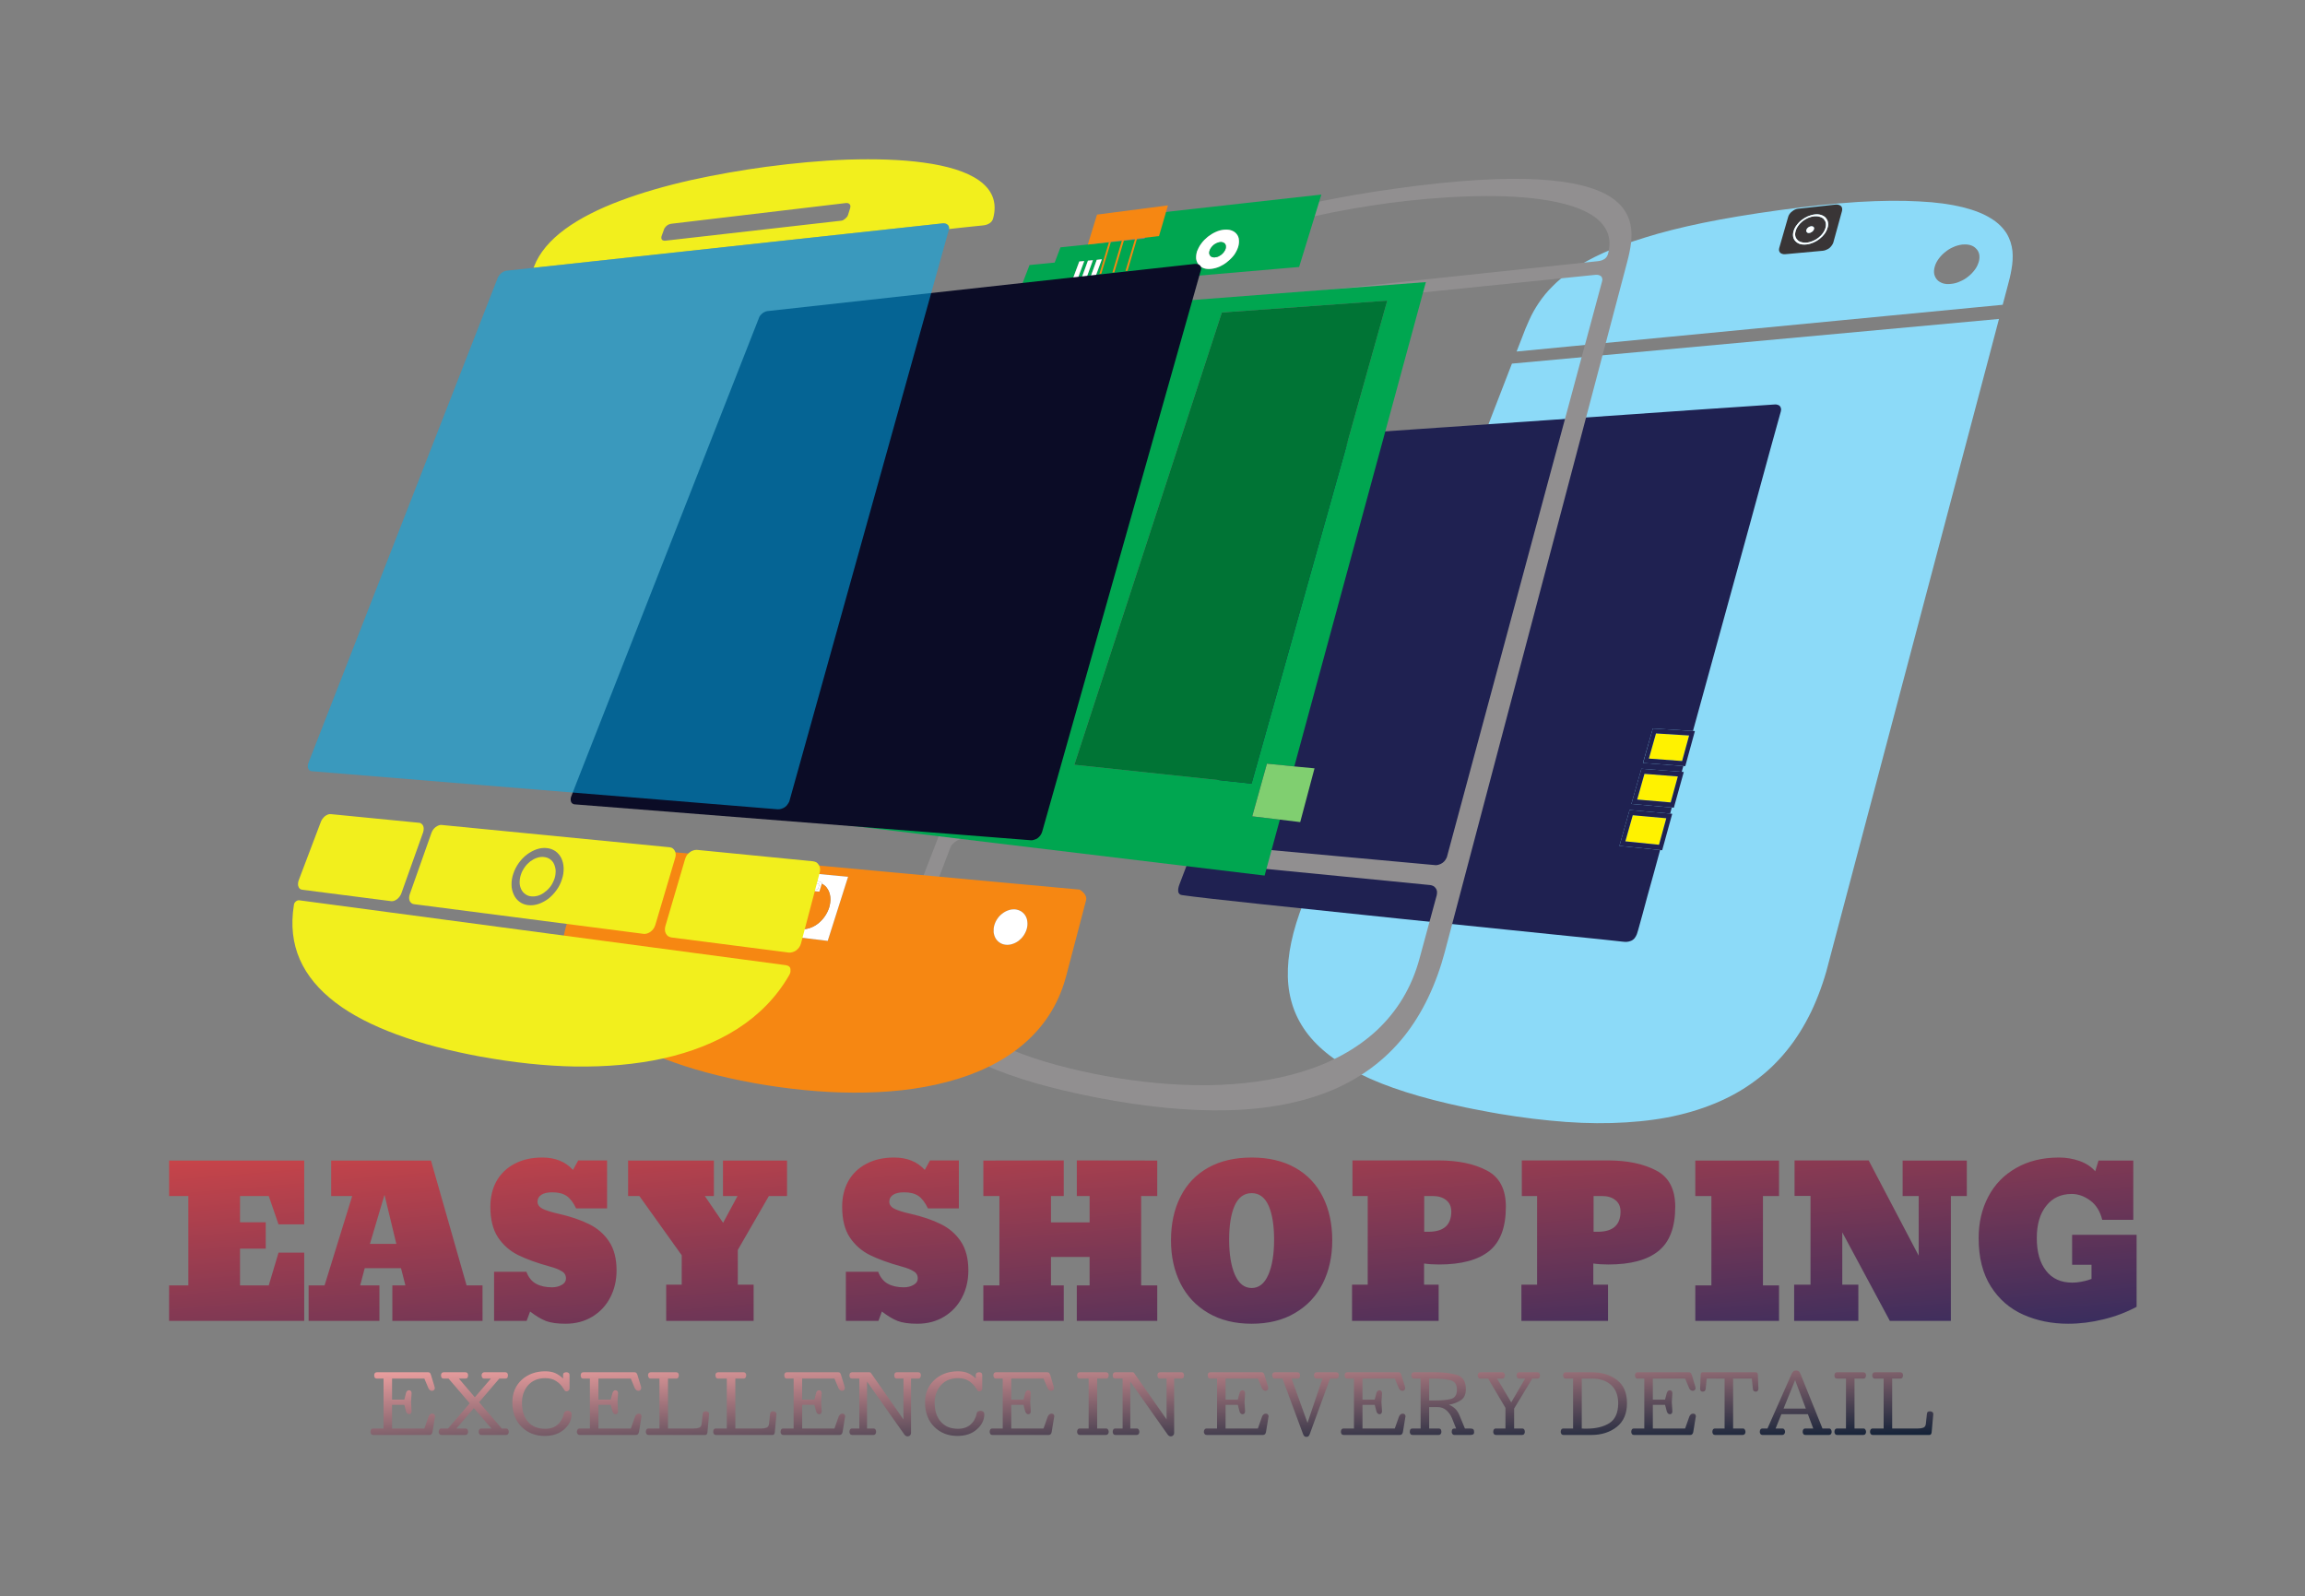 <svg xmlns="http://www.w3.org/2000/svg" version="1.1" xmlns:xlink="http://www.w3.org/1999/xlink" xmlns:svgjs="http://svgjs.dev/svgjs" viewBox="0 0 16.767 11.611"><rect x="0" y="0" width="16.767" height="11.611" fill="#808080" stroke="none"/><g transform="matrix(1,0,0,1,1.159,8.42)"><g><path d=" M 0.071 1.188 L 0.071 0.93 L 0.211 0.93 L 0.211 0.28 L 0.071 0.28 L 0.071 0.022 L 1.054 0.022 L 1.054 0.486 L 0.867 0.486 L 0.796 0.28 L 0.587 0.28 L 0.587 0.471 L 0.774 0.471 L 0.774 0.663 L 0.587 0.663 L 0.587 0.93 L 0.796 0.93 L 0.867 0.692 L 1.054 0.692 L 1.054 1.188 L 0.071 1.188 M 1.086 1.188 L 1.086 0.93 L 1.202 0.93 L 1.403 0.28 L 1.25 0.28 L 1.25 0.022 L 1.976 0.022 L 2.235 0.93 L 2.351 0.93 L 2.351 1.188 L 1.695 1.188 L 1.695 0.93 L 1.79 0.93 L 1.758 0.805 L 1.494 0.805 L 1.461 0.93 L 1.601 0.93 L 1.601 1.188 L 1.086 1.188 M 1.532 0.628 L 1.724 0.628 L 1.638 0.271 L 1.532 0.628 M 2.812 1.189 Q 2.759 1.168 2.697 1.12 L 2.672 1.188 L 2.435 1.188 L 2.435 0.831 L 2.67 0.831 Q 2.693 0.892 2.74 0.918 Q 2.787 0.944 2.856 0.944 Q 2.898 0.944 2.928 0.926 Q 2.958 0.909 2.958 0.88 Q 2.958 0.844 2.927 0.827 Q 2.897 0.808 2.841 0.793 Q 2.7 0.754 2.609 0.709 Q 2.519 0.664 2.463 0.58 Q 2.408 0.496 2.408 0.358 Q 2.408 0.252 2.453 0.171 Q 2.499 0.09 2.585 0.045 Q 2.67 0 2.786 0 Q 2.927 0 3.009 0.09 L 3.047 0.021 L 3.257 0.021 L 3.257 0.37 L 3.032 0.37 Q 3 0.304 2.962 0.279 Q 2.924 0.253 2.858 0.253 Q 2.807 0.253 2.779 0.271 Q 2.751 0.289 2.751 0.321 Q 2.751 0.355 2.791 0.374 Q 2.831 0.393 2.904 0.409 Q 3.035 0.439 3.125 0.484 Q 3.216 0.528 3.271 0.61 Q 3.326 0.692 3.326 0.821 Q 3.326 0.93 3.28 1.018 Q 3.234 1.107 3.149 1.158 Q 3.065 1.209 2.955 1.209 Q 2.865 1.209 2.812 1.189 M 3.687 1.188 L 3.687 0.925 L 3.8 0.925 L 3.8 0.711 L 3.492 0.28 L 3.41 0.28 L 3.41 0.022 L 4.034 0.022 L 4.034 0.28 L 3.968 0.28 L 4.101 0.475 L 4.206 0.28 L 4.1 0.28 L 4.1 0.022 L 4.566 0.022 L 4.566 0.28 L 4.434 0.28 L 4.208 0.672 L 4.208 0.925 L 4.323 0.925 L 4.323 1.188 L 3.687 1.188 M 5.371 1.189 Q 5.318 1.168 5.256 1.12 L 5.231 1.188 L 4.994 1.188 L 4.994 0.831 L 5.229 0.831 Q 5.252 0.892 5.299 0.918 Q 5.346 0.944 5.415 0.944 Q 5.457 0.944 5.487 0.926 Q 5.517 0.909 5.517 0.88 Q 5.517 0.844 5.486 0.827 Q 5.456 0.808 5.4 0.793 Q 5.259 0.754 5.168 0.709 Q 5.078 0.664 5.022 0.58 Q 4.967 0.496 4.967 0.358 Q 4.967 0.252 5.012 0.171 Q 5.058 0.09 5.144 0.045 Q 5.229 0 5.345 0 Q 5.486 0 5.568 0.09 L 5.606 0.021 L 5.816 0.021 L 5.816 0.37 L 5.591 0.37 Q 5.559 0.304 5.521 0.279 Q 5.483 0.253 5.417 0.253 Q 5.366 0.253 5.338 0.271 Q 5.31 0.289 5.31 0.321 Q 5.31 0.355 5.35 0.374 Q 5.39 0.393 5.463 0.409 Q 5.594 0.439 5.684 0.484 Q 5.775 0.528 5.83 0.61 Q 5.885 0.692 5.885 0.821 Q 5.885 0.93 5.839 1.018 Q 5.793 1.107 5.708 1.158 Q 5.624 1.209 5.514 1.209 Q 5.424 1.209 5.371 1.189 M 5.994 1.188 L 5.994 0.93 L 6.111 0.93 L 6.111 0.28 L 5.994 0.28 L 5.994 0.022 L 6.579 0.021 L 6.579 0.28 L 6.486 0.28 L 6.486 0.472 L 6.767 0.472 L 6.767 0.28 L 6.674 0.28 L 6.674 0.021 L 7.259 0.022 L 7.259 0.28 L 7.142 0.28 L 7.142 0.93 L 7.259 0.93 L 7.259 1.188 L 6.674 1.188 L 6.674 0.93 L 6.767 0.93 L 6.767 0.723 L 6.486 0.723 L 6.486 0.93 L 6.579 0.93 L 6.579 1.188 L 5.994 1.188 M 7.63 1.131 Q 7.497 1.053 7.428 0.916 Q 7.359 0.778 7.359 0.603 Q 7.359 0.421 7.428 0.285 Q 7.497 0.148 7.629 0.074 Q 7.761 0 7.946 0 Q 8.13 0 8.262 0.074 Q 8.394 0.148 8.463 0.285 Q 8.532 0.421 8.532 0.603 Q 8.532 0.778 8.463 0.916 Q 8.394 1.053 8.261 1.131 Q 8.129 1.209 7.946 1.209 Q 7.763 1.209 7.63 1.131 M 8.067 0.853 Q 8.109 0.757 8.109 0.597 Q 8.109 0.441 8.069 0.35 Q 8.028 0.259 7.946 0.259 Q 7.863 0.259 7.822 0.35 Q 7.782 0.441 7.782 0.597 Q 7.782 0.757 7.824 0.853 Q 7.866 0.949 7.946 0.949 Q 8.025 0.949 8.067 0.853 M 8.676 0.925 L 8.79 0.925 L 8.79 0.28 L 8.679 0.28 L 8.679 0.021 L 9.303 0.021 Q 9.518 0.021 9.656 0.094 Q 9.795 0.166 9.795 0.358 Q 9.795 0.582 9.674 0.68 Q 9.552 0.778 9.309 0.778 Q 9.249 0.778 9.2 0.771 L 9.2 0.925 L 9.306 0.925 L 9.306 1.188 L 8.676 1.188 L 8.676 0.925 M 9.231 0.54 Q 9.398 0.54 9.398 0.393 Q 9.398 0.339 9.361 0.31 Q 9.324 0.28 9.263 0.28 L 9.201 0.28 L 9.201 0.54 L 9.231 0.54 M 9.908 0.925 L 10.022 0.925 L 10.022 0.28 L 9.911 0.28 L 9.911 0.021 L 10.535 0.021 Q 10.749 0.021 10.888 0.094 Q 11.027 0.166 11.027 0.358 Q 11.027 0.582 10.905 0.68 Q 10.784 0.778 10.541 0.778 Q 10.481 0.778 10.431 0.771 L 10.431 0.925 L 10.538 0.925 L 10.538 1.188 L 9.908 1.188 L 9.908 0.925 M 10.463 0.54 Q 10.629 0.54 10.629 0.393 Q 10.629 0.339 10.592 0.31 Q 10.556 0.28 10.494 0.28 L 10.433 0.28 L 10.433 0.54 L 10.463 0.54 M 11.173 1.188 L 11.173 0.93 L 11.29 0.93 L 11.29 0.28 L 11.173 0.28 L 11.173 0.022 L 11.782 0.022 L 11.782 0.28 L 11.665 0.28 L 11.665 0.93 L 11.782 0.93 L 11.782 1.188 L 11.173 1.188 M 11.892 1.188 L 11.892 0.925 L 12.011 0.925 L 12.011 0.279 L 11.895 0.279 L 11.895 0.021 L 12.434 0.021 L 12.798 0.714 L 12.798 0.28 L 12.681 0.28 L 12.681 0.022 L 13.148 0.022 L 13.148 0.28 L 13.032 0.28 L 13.032 1.188 L 12.588 1.188 L 12.242 0.544 L 12.242 0.925 L 12.359 0.925 L 12.359 1.188 L 11.892 1.188 M 13.559 1.143 Q 13.411 1.077 13.323 0.938 Q 13.234 0.798 13.234 0.586 Q 13.234 0.418 13.304 0.285 Q 13.374 0.151 13.507 0.076 Q 13.639 0 13.819 0 Q 13.896 0 13.968 0.025 Q 14.04 0.051 14.082 0.1 L 14.106 0.022 L 14.359 0.022 L 14.359 0.453 L 14.133 0.453 Q 14.11 0.36 14.046 0.313 Q 13.981 0.265 13.911 0.265 Q 13.794 0.265 13.726 0.351 Q 13.657 0.436 13.657 0.586 Q 13.657 0.738 13.725 0.824 Q 13.792 0.91 13.915 0.91 Q 13.947 0.91 13.978 0.904 Q 14.01 0.898 14.029 0.892 Q 14.049 0.885 14.055 0.883 L 14.055 0.78 L 13.914 0.78 L 13.914 0.562 L 14.383 0.562 L 14.383 1.086 Q 14.271 1.146 14.142 1.177 Q 14.013 1.209 13.885 1.209 Q 13.707 1.209 13.559 1.143" fill="url(#gradient-a63298a8-eb2d-41b4-b821-cb38e8373811)" fill-rule="nonzero"></path></g><g><path d=" M 1.835 1.845 Q 1.835 1.855 1.83 1.861 Q 1.826 1.867 1.817 1.867 Q 1.808 1.867 1.803 1.861 Q 1.797 1.856 1.795 1.848 L 1.782 1.799 L 1.693 1.799 L 1.693 1.971 L 1.928 1.971 L 1.959 1.883 Q 1.963 1.875 1.969 1.869 Q 1.976 1.863 1.986 1.863 Q 1.995 1.863 2 1.868 Q 2.006 1.874 2.006 1.883 Q 2.006 1.885 2.005 1.888 Q 2.005 1.891 2.004 1.893 L 1.987 1.997 Q 1.985 2.007 1.98 2.012 Q 1.975 2.018 1.965 2.018 L 1.555 2.018 Q 1.546 2.018 1.541 2.011 Q 1.536 2.004 1.536 1.996 Q 1.536 1.986 1.54 1.979 Q 1.545 1.971 1.555 1.971 L 1.631 1.971 L 1.631 1.608 L 1.582 1.608 Q 1.572 1.608 1.567 1.601 Q 1.563 1.594 1.563 1.584 Q 1.563 1.575 1.568 1.568 Q 1.573 1.562 1.583 1.562 L 1.955 1.562 Q 1.964 1.562 1.969 1.567 Q 1.973 1.573 1.976 1.582 L 2.002 1.667 Q 2.003 1.67 2.003 1.672 Q 2.004 1.675 2.004 1.677 Q 2.004 1.686 1.998 1.691 Q 1.993 1.697 1.984 1.697 Q 1.974 1.697 1.967 1.691 Q 1.96 1.685 1.957 1.677 L 1.928 1.608 L 1.693 1.608 L 1.693 1.761 L 1.782 1.761 L 1.795 1.711 Q 1.797 1.704 1.803 1.698 Q 1.808 1.693 1.817 1.693 Q 1.826 1.693 1.83 1.699 Q 1.835 1.705 1.835 1.714 L 1.831 1.779 L 1.835 1.845 M 2.536 1.584 Q 2.536 1.594 2.532 1.601 Q 2.527 1.608 2.517 1.608 L 2.473 1.608 L 2.326 1.78 L 2.491 1.971 L 2.523 1.971 Q 2.533 1.971 2.537 1.979 Q 2.542 1.986 2.542 1.996 Q 2.542 2.004 2.537 2.011 Q 2.532 2.018 2.522 2.018 L 2.342 2.018 Q 2.333 2.018 2.328 2.011 Q 2.323 2.004 2.323 1.996 Q 2.323 1.986 2.327 1.979 Q 2.332 1.971 2.342 1.971 L 2.416 1.971 L 2.288 1.823 L 2.161 1.971 L 2.227 1.971 Q 2.237 1.971 2.242 1.979 Q 2.246 1.986 2.246 1.996 Q 2.246 2.004 2.241 2.011 Q 2.236 2.018 2.227 2.018 L 2.052 2.018 Q 2.043 2.018 2.038 2.011 Q 2.032 2.004 2.032 1.996 Q 2.032 1.986 2.037 1.979 Q 2.041 1.971 2.051 1.971 L 2.1 1.971 L 2.258 1.788 L 2.104 1.608 L 2.068 1.608 Q 2.058 1.608 2.053 1.601 Q 2.049 1.594 2.049 1.584 Q 2.049 1.575 2.054 1.568 Q 2.059 1.562 2.068 1.562 L 2.227 1.562 Q 2.236 1.562 2.241 1.568 Q 2.246 1.575 2.246 1.584 Q 2.246 1.594 2.242 1.601 Q 2.237 1.608 2.227 1.608 L 2.179 1.608 L 2.295 1.744 L 2.412 1.608 L 2.364 1.608 Q 2.353 1.608 2.349 1.601 Q 2.344 1.594 2.344 1.584 Q 2.344 1.575 2.35 1.568 Q 2.355 1.562 2.364 1.562 L 2.517 1.562 Q 2.526 1.562 2.531 1.568 Q 2.536 1.575 2.536 1.584 L 2.536 1.584 M 2.999 1.866 Q 2.999 1.93 2.945 1.977 Q 2.892 2.025 2.802 2.025 Q 2.702 2.025 2.635 1.959 Q 2.568 1.892 2.568 1.781 Q 2.568 1.68 2.636 1.617 Q 2.705 1.555 2.807 1.555 Q 2.851 1.555 2.882 1.569 Q 2.913 1.584 2.937 1.608 L 2.937 1.581 Q 2.937 1.571 2.944 1.566 Q 2.952 1.562 2.962 1.562 Q 2.97 1.562 2.977 1.567 Q 2.984 1.572 2.984 1.581 L 2.984 1.681 Q 2.984 1.69 2.977 1.695 Q 2.97 1.701 2.962 1.701 Q 2.953 1.701 2.948 1.694 Q 2.944 1.686 2.939 1.68 Q 2.92 1.648 2.888 1.627 Q 2.857 1.605 2.807 1.605 Q 2.729 1.605 2.683 1.656 Q 2.638 1.707 2.638 1.784 Q 2.638 1.872 2.682 1.922 Q 2.726 1.973 2.807 1.973 Q 2.864 1.973 2.898 1.942 Q 2.933 1.912 2.943 1.861 Q 2.945 1.851 2.953 1.847 Q 2.961 1.842 2.97 1.842 Q 2.981 1.842 2.99 1.848 Q 2.999 1.854 2.999 1.866 L 2.999 1.866 M 3.337 1.845 Q 3.337 1.855 3.332 1.861 Q 3.327 1.867 3.318 1.867 Q 3.31 1.867 3.305 1.861 Q 3.299 1.856 3.297 1.848 L 3.283 1.799 L 3.194 1.799 L 3.194 1.971 L 3.43 1.971 L 3.461 1.883 Q 3.464 1.875 3.471 1.869 Q 3.478 1.863 3.488 1.863 Q 3.497 1.863 3.502 1.868 Q 3.507 1.874 3.507 1.883 Q 3.507 1.885 3.507 1.888 Q 3.507 1.891 3.506 1.893 L 3.489 1.997 Q 3.486 2.007 3.482 2.012 Q 3.477 2.018 3.467 2.018 L 3.057 2.018 Q 3.048 2.018 3.043 2.011 Q 3.037 2.004 3.037 1.996 Q 3.037 1.986 3.042 1.979 Q 3.046 1.971 3.057 1.971 L 3.132 1.971 L 3.132 1.608 L 3.084 1.608 Q 3.074 1.608 3.069 1.601 Q 3.065 1.594 3.065 1.584 Q 3.065 1.575 3.07 1.568 Q 3.075 1.562 3.084 1.562 L 3.456 1.562 Q 3.466 1.562 3.47 1.567 Q 3.475 1.573 3.478 1.582 L 3.504 1.667 Q 3.505 1.67 3.505 1.672 Q 3.505 1.675 3.505 1.677 Q 3.505 1.686 3.5 1.691 Q 3.494 1.697 3.486 1.697 Q 3.476 1.697 3.469 1.691 Q 3.462 1.685 3.458 1.677 L 3.43 1.608 L 3.194 1.608 L 3.194 1.761 L 3.283 1.761 L 3.297 1.711 Q 3.299 1.704 3.305 1.698 Q 3.31 1.693 3.318 1.693 Q 3.327 1.693 3.332 1.699 Q 3.337 1.705 3.337 1.714 L 3.333 1.779 L 3.337 1.845 M 3.779 1.584 Q 3.779 1.594 3.774 1.601 Q 3.77 1.608 3.76 1.608 L 3.7 1.608 L 3.7 1.971 L 3.888 1.971 Q 3.911 1.971 3.927 1.965 Q 3.943 1.958 3.945 1.937 L 3.953 1.863 Q 3.954 1.854 3.96 1.85 Q 3.965 1.846 3.975 1.846 Q 3.985 1.846 3.992 1.851 Q 3.999 1.856 3.999 1.867 L 3.987 2 Q 3.986 2.007 3.982 2.013 Q 3.978 2.018 3.971 2.018 L 3.558 2.018 Q 3.549 2.018 3.544 2.011 Q 3.539 2.004 3.539 1.996 Q 3.539 1.986 3.543 1.979 Q 3.548 1.971 3.558 1.971 L 3.638 1.971 L 3.638 1.608 L 3.574 1.608 Q 3.564 1.608 3.56 1.601 Q 3.555 1.594 3.555 1.584 Q 3.555 1.575 3.56 1.568 Q 3.566 1.562 3.575 1.562 L 3.759 1.562 Q 3.769 1.562 3.774 1.568 Q 3.779 1.575 3.779 1.584 L 3.779 1.584 M 4.269 1.584 Q 4.269 1.594 4.264 1.601 Q 4.26 1.608 4.25 1.608 L 4.19 1.608 L 4.19 1.971 L 4.378 1.971 Q 4.4 1.971 4.417 1.965 Q 4.433 1.958 4.435 1.937 L 4.443 1.863 Q 4.444 1.854 4.45 1.85 Q 4.455 1.846 4.465 1.846 Q 4.475 1.846 4.482 1.851 Q 4.489 1.856 4.489 1.867 L 4.477 2 Q 4.476 2.007 4.472 2.013 Q 4.468 2.018 4.461 2.018 L 4.048 2.018 Q 4.039 2.018 4.034 2.011 Q 4.029 2.004 4.029 1.996 Q 4.029 1.986 4.033 1.979 Q 4.038 1.971 4.048 1.971 L 4.128 1.971 L 4.128 1.608 L 4.064 1.608 Q 4.054 1.608 4.05 1.601 Q 4.045 1.594 4.045 1.584 Q 4.045 1.575 4.05 1.568 Q 4.056 1.562 4.065 1.562 L 4.249 1.562 Q 4.259 1.562 4.264 1.568 Q 4.269 1.575 4.269 1.584 L 4.269 1.584 M 4.818 1.845 Q 4.818 1.855 4.813 1.861 Q 4.809 1.867 4.8 1.867 Q 4.791 1.867 4.786 1.861 Q 4.78 1.856 4.778 1.848 L 4.765 1.799 L 4.676 1.799 L 4.676 1.971 L 4.911 1.971 L 4.942 1.883 Q 4.946 1.875 4.952 1.869 Q 4.959 1.863 4.969 1.863 Q 4.978 1.863 4.983 1.868 Q 4.989 1.874 4.989 1.883 Q 4.989 1.885 4.988 1.888 Q 4.988 1.891 4.987 1.893 L 4.97 1.997 Q 4.968 2.007 4.963 2.012 Q 4.958 2.018 4.948 2.018 L 4.538 2.018 Q 4.529 2.018 4.524 2.011 Q 4.519 2.004 4.519 1.996 Q 4.519 1.986 4.523 1.979 Q 4.528 1.971 4.538 1.971 L 4.614 1.971 L 4.614 1.608 L 4.565 1.608 Q 4.555 1.608 4.55 1.601 Q 4.546 1.594 4.546 1.584 Q 4.546 1.575 4.551 1.568 Q 4.556 1.562 4.565 1.562 L 4.938 1.562 Q 4.947 1.562 4.952 1.567 Q 4.956 1.573 4.959 1.582 L 4.985 1.667 Q 4.986 1.67 4.986 1.672 Q 4.987 1.675 4.987 1.677 Q 4.987 1.686 4.981 1.691 Q 4.976 1.697 4.967 1.697 Q 4.957 1.697 4.95 1.691 Q 4.943 1.685 4.94 1.677 L 4.911 1.608 L 4.676 1.608 L 4.676 1.761 L 4.765 1.761 L 4.778 1.711 Q 4.78 1.704 4.786 1.698 Q 4.791 1.693 4.8 1.693 Q 4.809 1.693 4.813 1.699 Q 4.818 1.705 4.818 1.714 L 4.814 1.779 L 4.818 1.845 M 5.02 1.584 Q 5.02 1.575 5.025 1.568 Q 5.03 1.562 5.04 1.562 L 5.163 1.562 Q 5.169 1.562 5.173 1.564 Q 5.176 1.566 5.179 1.571 L 5.413 1.905 L 5.413 1.608 L 5.365 1.608 Q 5.355 1.608 5.35 1.601 Q 5.346 1.594 5.346 1.584 Q 5.346 1.575 5.351 1.568 Q 5.356 1.562 5.365 1.562 L 5.52 1.562 Q 5.53 1.562 5.535 1.568 Q 5.54 1.575 5.54 1.584 Q 5.54 1.594 5.535 1.601 Q 5.531 1.608 5.521 1.608 L 5.468 1.608 L 5.468 2.004 Q 5.468 2.014 5.461 2.021 Q 5.454 2.028 5.444 2.028 Q 5.435 2.028 5.429 2.024 Q 5.423 2.02 5.419 2.014 L 5.148 1.63 L 5.148 1.971 L 5.195 1.971 Q 5.205 1.971 5.21 1.979 Q 5.214 1.986 5.214 1.996 Q 5.214 2.004 5.209 2.011 Q 5.204 2.018 5.195 2.018 L 5.04 2.018 Q 5.03 2.018 5.025 2.011 Q 5.02 2.004 5.02 1.996 Q 5.02 1.986 5.024 1.979 Q 5.029 1.971 5.039 1.971 L 5.092 1.971 L 5.092 1.608 L 5.039 1.608 Q 5.029 1.608 5.024 1.601 Q 5.02 1.594 5.02 1.584 L 5.02 1.584 M 6.001 1.866 Q 6.001 1.93 5.947 1.977 Q 5.894 2.025 5.805 2.025 Q 5.704 2.025 5.637 1.959 Q 5.57 1.892 5.57 1.781 Q 5.57 1.68 5.639 1.617 Q 5.707 1.555 5.81 1.555 Q 5.853 1.555 5.884 1.569 Q 5.916 1.584 5.939 1.608 L 5.939 1.581 Q 5.939 1.571 5.947 1.566 Q 5.954 1.562 5.964 1.562 Q 5.973 1.562 5.98 1.567 Q 5.986 1.572 5.986 1.581 L 5.986 1.681 Q 5.986 1.69 5.98 1.695 Q 5.973 1.701 5.964 1.701 Q 5.955 1.701 5.951 1.694 Q 5.946 1.686 5.942 1.68 Q 5.922 1.648 5.891 1.627 Q 5.86 1.605 5.81 1.605 Q 5.731 1.605 5.686 1.656 Q 5.64 1.707 5.64 1.784 Q 5.64 1.872 5.685 1.922 Q 5.729 1.973 5.81 1.973 Q 5.866 1.973 5.901 1.942 Q 5.936 1.912 5.946 1.861 Q 5.947 1.851 5.956 1.847 Q 5.964 1.842 5.973 1.842 Q 5.983 1.842 5.992 1.848 Q 6.001 1.854 6.001 1.866 L 6.001 1.866 M 6.339 1.845 Q 6.339 1.855 6.335 1.861 Q 6.33 1.867 6.321 1.867 Q 6.312 1.867 6.307 1.861 Q 6.302 1.856 6.299 1.848 L 6.286 1.799 L 6.197 1.799 L 6.197 1.971 L 6.432 1.971 L 6.463 1.883 Q 6.467 1.875 6.473 1.869 Q 6.48 1.863 6.49 1.863 Q 6.499 1.863 6.505 1.868 Q 6.51 1.874 6.51 1.883 Q 6.51 1.885 6.509 1.888 Q 6.509 1.891 6.508 1.893 L 6.491 1.997 Q 6.489 2.007 6.484 2.012 Q 6.479 2.018 6.47 2.018 L 6.059 2.018 Q 6.05 2.018 6.045 2.011 Q 6.04 2.004 6.04 1.996 Q 6.04 1.986 6.044 1.979 Q 6.049 1.971 6.059 1.971 L 6.135 1.971 L 6.135 1.608 L 6.086 1.608 Q 6.076 1.608 6.072 1.601 Q 6.067 1.594 6.067 1.584 Q 6.067 1.575 6.072 1.568 Q 6.077 1.562 6.087 1.562 L 6.459 1.562 Q 6.468 1.562 6.473 1.567 Q 6.477 1.573 6.481 1.582 L 6.506 1.667 Q 6.507 1.67 6.507 1.672 Q 6.508 1.675 6.508 1.677 Q 6.508 1.686 6.502 1.691 Q 6.497 1.697 6.488 1.697 Q 6.478 1.697 6.471 1.691 Q 6.464 1.685 6.461 1.677 L 6.432 1.608 L 6.197 1.608 L 6.197 1.761 L 6.286 1.761 L 6.299 1.711 Q 6.302 1.704 6.307 1.698 Q 6.312 1.693 6.321 1.693 Q 6.33 1.693 6.335 1.699 Q 6.339 1.705 6.339 1.714 L 6.335 1.779 L 6.339 1.845 M 6.676 1.996 Q 6.676 1.986 6.68 1.979 Q 6.685 1.971 6.695 1.971 L 6.76 1.971 L 6.76 1.608 L 6.695 1.608 Q 6.685 1.608 6.68 1.601 Q 6.676 1.594 6.676 1.584 Q 6.676 1.575 6.681 1.568 Q 6.686 1.562 6.695 1.562 L 6.886 1.562 Q 6.895 1.562 6.901 1.568 Q 6.906 1.575 6.906 1.584 Q 6.906 1.594 6.901 1.601 Q 6.897 1.608 6.887 1.608 L 6.822 1.608 L 6.822 1.971 L 6.887 1.971 Q 6.897 1.971 6.901 1.979 Q 6.906 1.986 6.906 1.996 Q 6.906 2.004 6.901 2.011 Q 6.895 2.018 6.886 2.018 L 6.695 2.018 Q 6.686 2.018 6.681 2.011 Q 6.676 2.004 6.676 1.996 L 6.676 1.996 M 6.935 1.584 Q 6.935 1.575 6.94 1.568 Q 6.945 1.562 6.954 1.562 L 7.078 1.562 Q 7.084 1.562 7.087 1.564 Q 7.091 1.566 7.093 1.571 L 7.327 1.905 L 7.327 1.608 L 7.279 1.608 Q 7.269 1.608 7.265 1.601 Q 7.26 1.594 7.26 1.584 Q 7.26 1.575 7.265 1.568 Q 7.271 1.562 7.28 1.562 L 7.435 1.562 Q 7.444 1.562 7.449 1.568 Q 7.454 1.575 7.454 1.584 Q 7.454 1.594 7.45 1.601 Q 7.446 1.608 7.435 1.608 L 7.382 1.608 L 7.382 2.004 Q 7.382 2.014 7.375 2.021 Q 7.368 2.028 7.359 2.028 Q 7.35 2.028 7.344 2.024 Q 7.338 2.02 7.334 2.014 L 7.063 1.63 L 7.063 1.971 L 7.11 1.971 Q 7.12 1.971 7.124 1.979 Q 7.129 1.986 7.129 1.996 Q 7.129 2.004 7.124 2.011 Q 7.119 2.018 7.109 2.018 L 6.954 2.018 Q 6.945 2.018 6.94 2.011 Q 6.935 2.004 6.935 1.996 Q 6.935 1.986 6.939 1.979 Q 6.944 1.971 6.954 1.971 L 7.007 1.971 L 7.007 1.608 L 6.954 1.608 Q 6.944 1.608 6.939 1.601 Q 6.935 1.594 6.935 1.584 L 6.935 1.584 M 7.898 1.845 Q 7.898 1.855 7.893 1.861 Q 7.889 1.867 7.879 1.867 Q 7.871 1.867 7.866 1.861 Q 7.86 1.856 7.858 1.848 L 7.845 1.799 L 7.756 1.799 L 7.756 1.971 L 7.991 1.971 L 8.022 1.883 Q 8.025 1.875 8.032 1.869 Q 8.039 1.863 8.049 1.863 Q 8.058 1.863 8.063 1.868 Q 8.069 1.874 8.069 1.883 Q 8.069 1.885 8.068 1.888 Q 8.068 1.891 8.067 1.893 L 8.05 1.997 Q 8.048 2.007 8.043 2.012 Q 8.038 2.018 8.028 2.018 L 7.618 2.018 Q 7.609 2.018 7.604 2.011 Q 7.598 2.004 7.598 1.996 Q 7.598 1.986 7.603 1.979 Q 7.608 1.971 7.618 1.971 L 7.694 1.971 L 7.694 1.608 L 7.645 1.608 Q 7.635 1.608 7.63 1.601 Q 7.626 1.594 7.626 1.584 Q 7.626 1.575 7.631 1.568 Q 7.636 1.562 7.645 1.562 L 8.017 1.562 Q 8.027 1.562 8.032 1.567 Q 8.036 1.573 8.039 1.582 L 8.065 1.667 Q 8.066 1.67 8.066 1.672 Q 8.066 1.675 8.066 1.677 Q 8.066 1.686 8.061 1.691 Q 8.056 1.697 8.047 1.697 Q 8.037 1.697 8.03 1.691 Q 8.023 1.685 8.02 1.677 L 7.991 1.608 L 7.756 1.608 L 7.756 1.761 L 7.845 1.761 L 7.858 1.711 Q 7.86 1.704 7.866 1.698 Q 7.871 1.693 7.879 1.693 Q 7.889 1.693 7.893 1.699 Q 7.898 1.705 7.898 1.714 L 7.894 1.779 L 7.898 1.845 M 8.58 1.584 Q 8.58 1.594 8.576 1.601 Q 8.571 1.608 8.561 1.608 L 8.516 1.608 L 8.369 2.01 Q 8.365 2.021 8.36 2.026 Q 8.355 2.032 8.344 2.032 Q 8.334 2.032 8.328 2.026 Q 8.323 2.02 8.319 2.01 L 8.17 1.608 L 8.114 1.608 Q 8.104 1.608 8.1 1.601 Q 8.095 1.594 8.095 1.584 Q 8.095 1.575 8.1 1.568 Q 8.105 1.562 8.115 1.562 L 8.279 1.562 Q 8.288 1.562 8.293 1.568 Q 8.298 1.575 8.298 1.584 Q 8.298 1.594 8.294 1.601 Q 8.289 1.608 8.279 1.608 L 8.236 1.608 L 8.352 1.93 L 8.461 1.608 L 8.418 1.608 Q 8.408 1.608 8.403 1.601 Q 8.399 1.594 8.399 1.584 Q 8.399 1.575 8.404 1.568 Q 8.409 1.562 8.419 1.562 L 8.561 1.562 Q 8.57 1.562 8.575 1.568 Q 8.58 1.575 8.58 1.584 L 8.58 1.584 M 8.894 1.845 Q 8.894 1.855 8.889 1.861 Q 8.885 1.867 8.876 1.867 Q 8.867 1.867 8.862 1.861 Q 8.856 1.856 8.854 1.848 L 8.841 1.799 L 8.752 1.799 L 8.752 1.971 L 8.987 1.971 L 9.018 1.883 Q 9.022 1.875 9.028 1.869 Q 9.035 1.863 9.045 1.863 Q 9.054 1.863 9.059 1.868 Q 9.065 1.874 9.065 1.883 Q 9.065 1.885 9.064 1.888 Q 9.064 1.891 9.063 1.893 L 9.046 1.997 Q 9.044 2.007 9.039 2.012 Q 9.034 2.018 9.024 2.018 L 8.614 2.018 Q 8.605 2.018 8.6 2.011 Q 8.595 2.004 8.595 1.996 Q 8.595 1.986 8.599 1.979 Q 8.604 1.971 8.614 1.971 L 8.69 1.971 L 8.69 1.608 L 8.641 1.608 Q 8.631 1.608 8.626 1.601 Q 8.622 1.594 8.622 1.584 Q 8.622 1.575 8.627 1.568 Q 8.632 1.562 8.641 1.562 L 9.014 1.562 Q 9.023 1.562 9.028 1.567 Q 9.032 1.573 9.035 1.582 L 9.061 1.667 Q 9.062 1.67 9.062 1.672 Q 9.063 1.675 9.063 1.677 Q 9.063 1.686 9.057 1.691 Q 9.052 1.697 9.043 1.697 Q 9.033 1.697 9.026 1.691 Q 9.019 1.685 9.016 1.677 L 8.987 1.608 L 8.752 1.608 L 8.752 1.761 L 8.841 1.761 L 8.854 1.711 Q 8.856 1.704 8.862 1.698 Q 8.867 1.693 8.876 1.693 Q 8.885 1.693 8.889 1.699 Q 8.894 1.705 8.894 1.714 L 8.89 1.779 L 8.894 1.845 M 9.286 1.767 Q 9.347 1.767 9.393 1.757 Q 9.439 1.746 9.439 1.688 Q 9.439 1.629 9.387 1.619 Q 9.335 1.608 9.276 1.608 L 9.237 1.608 L 9.237 1.767 L 9.286 1.767 M 9.504 1.685 Q 9.504 1.74 9.469 1.764 Q 9.433 1.789 9.381 1.798 Q 9.407 1.809 9.426 1.827 Q 9.445 1.845 9.457 1.874 L 9.497 1.971 L 9.536 1.971 Q 9.552 1.971 9.558 1.977 Q 9.564 1.982 9.564 1.996 Q 9.564 2.011 9.556 2.014 Q 9.548 2.018 9.536 2.018 L 9.42 2.018 Q 9.411 2.018 9.406 2.011 Q 9.401 2.004 9.401 1.996 Q 9.401 1.986 9.405 1.978 Q 9.41 1.971 9.42 1.971 L 9.433 1.971 L 9.403 1.896 Q 9.391 1.865 9.364 1.84 Q 9.337 1.815 9.297 1.815 L 9.237 1.815 L 9.237 1.971 L 9.307 1.971 Q 9.317 1.971 9.322 1.978 Q 9.326 1.986 9.326 1.996 Q 9.326 2.004 9.321 2.011 Q 9.316 2.018 9.307 2.018 L 9.116 2.018 Q 9.106 2.018 9.101 2.011 Q 9.096 2.004 9.096 1.996 Q 9.096 1.986 9.1 1.978 Q 9.105 1.971 9.115 1.971 L 9.175 1.971 L 9.175 1.608 L 9.126 1.608 Q 9.116 1.608 9.111 1.601 Q 9.107 1.594 9.107 1.584 Q 9.107 1.575 9.112 1.568 Q 9.117 1.562 9.127 1.562 L 9.284 1.562 Q 9.371 1.562 9.437 1.581 Q 9.504 1.6 9.504 1.685 L 9.504 1.685 M 10.043 1.584 Q 10.043 1.594 10.039 1.601 Q 10.034 1.608 10.024 1.608 L 9.987 1.608 L 9.855 1.826 L 9.855 1.971 L 9.914 1.971 Q 9.924 1.971 9.929 1.979 Q 9.933 1.986 9.933 1.996 Q 9.933 2.004 9.928 2.011 Q 9.923 2.018 9.913 2.018 L 9.723 2.018 Q 9.713 2.018 9.708 2.011 Q 9.703 2.004 9.703 1.996 Q 9.703 1.986 9.707 1.979 Q 9.712 1.971 9.722 1.971 L 9.792 1.971 L 9.792 1.821 L 9.666 1.608 L 9.61 1.608 Q 9.599 1.608 9.595 1.601 Q 9.59 1.594 9.59 1.584 Q 9.59 1.575 9.596 1.568 Q 9.601 1.562 9.61 1.562 L 9.768 1.562 Q 9.778 1.562 9.783 1.568 Q 9.788 1.575 9.788 1.584 Q 9.788 1.594 9.783 1.601 Q 9.779 1.608 9.769 1.608 L 9.731 1.608 L 9.834 1.781 L 9.935 1.608 L 9.892 1.608 Q 9.882 1.608 9.878 1.601 Q 9.873 1.594 9.873 1.584 Q 9.873 1.575 9.878 1.568 Q 9.883 1.562 9.893 1.562 L 10.023 1.562 Q 10.033 1.562 10.038 1.568 Q 10.043 1.575 10.043 1.584 L 10.043 1.584 M 10.612 1.787 Q 10.612 1.702 10.561 1.655 Q 10.509 1.608 10.423 1.608 L 10.347 1.608 L 10.347 1.971 Q 10.356 1.972 10.365 1.972 Q 10.374 1.972 10.383 1.972 Q 10.484 1.972 10.548 1.932 Q 10.612 1.891 10.612 1.787 L 10.612 1.787 M 10.676 1.787 Q 10.676 1.9 10.602 1.959 Q 10.528 2.018 10.416 2.018 L 10.214 2.018 Q 10.204 2.018 10.199 2.011 Q 10.194 2.004 10.194 1.996 Q 10.194 1.986 10.198 1.979 Q 10.203 1.971 10.213 1.971 L 10.284 1.971 L 10.284 1.608 L 10.23 1.608 Q 10.22 1.608 10.216 1.601 Q 10.211 1.594 10.211 1.584 Q 10.211 1.575 10.217 1.568 Q 10.222 1.562 10.231 1.562 L 10.416 1.562 Q 10.531 1.562 10.603 1.618 Q 10.676 1.674 10.676 1.787 L 10.676 1.787 M 11.006 1.845 Q 11.006 1.855 11.002 1.861 Q 10.997 1.867 10.988 1.867 Q 10.979 1.867 10.974 1.861 Q 10.969 1.856 10.966 1.848 L 10.953 1.799 L 10.864 1.799 L 10.864 1.971 L 11.099 1.971 L 11.13 1.883 Q 11.134 1.875 11.14 1.869 Q 11.147 1.863 11.157 1.863 Q 11.166 1.863 11.172 1.868 Q 11.177 1.874 11.177 1.883 Q 11.177 1.885 11.176 1.888 Q 11.176 1.891 11.175 1.893 L 11.158 1.997 Q 11.156 2.007 11.151 2.012 Q 11.146 2.018 11.137 2.018 L 10.726 2.018 Q 10.717 2.018 10.712 2.011 Q 10.707 2.004 10.707 1.996 Q 10.707 1.986 10.711 1.979 Q 10.716 1.971 10.726 1.971 L 10.802 1.971 L 10.802 1.608 L 10.753 1.608 Q 10.743 1.608 10.739 1.601 Q 10.734 1.594 10.734 1.584 Q 10.734 1.575 10.739 1.568 Q 10.744 1.562 10.754 1.562 L 11.126 1.562 Q 11.135 1.562 11.14 1.567 Q 11.144 1.573 11.148 1.582 L 11.173 1.667 Q 11.174 1.67 11.174 1.672 Q 11.175 1.675 11.175 1.677 Q 11.175 1.686 11.169 1.691 Q 11.164 1.697 11.155 1.697 Q 11.145 1.697 11.138 1.691 Q 11.131 1.685 11.128 1.677 L 11.099 1.608 L 10.864 1.608 L 10.864 1.761 L 10.953 1.761 L 10.966 1.711 Q 10.969 1.704 10.974 1.698 Q 10.979 1.693 10.988 1.693 Q 10.997 1.693 11.002 1.699 Q 11.006 1.705 11.006 1.714 L 11.002 1.779 L 11.006 1.845 M 11.226 1.703 Q 11.217 1.703 11.212 1.697 Q 11.208 1.691 11.208 1.681 L 11.212 1.582 Q 11.212 1.572 11.215 1.567 Q 11.219 1.562 11.228 1.562 L 11.612 1.562 Q 11.62 1.562 11.624 1.567 Q 11.628 1.572 11.628 1.582 L 11.632 1.681 Q 11.632 1.691 11.627 1.697 Q 11.623 1.703 11.614 1.703 Q 11.605 1.703 11.599 1.699 Q 11.593 1.695 11.592 1.685 L 11.584 1.608 L 11.448 1.608 L 11.448 1.971 L 11.519 1.971 Q 11.529 1.971 11.533 1.979 Q 11.538 1.986 11.538 1.996 Q 11.538 2.004 11.533 2.011 Q 11.527 2.018 11.518 2.018 L 11.316 2.018 Q 11.307 2.018 11.302 2.011 Q 11.297 2.004 11.297 1.996 Q 11.297 1.986 11.301 1.979 Q 11.306 1.971 11.316 1.971 L 11.386 1.971 L 11.386 1.608 L 11.256 1.608 L 11.248 1.685 Q 11.246 1.695 11.241 1.699 Q 11.235 1.703 11.226 1.703 L 11.226 1.703 M 11.642 1.996 Q 11.642 1.986 11.646 1.979 Q 11.651 1.971 11.661 1.971 L 11.698 1.971 L 11.874 1.573 Q 11.878 1.564 11.886 1.556 Q 11.894 1.549 11.907 1.549 Q 11.92 1.549 11.927 1.556 Q 11.934 1.564 11.938 1.574 L 12.098 1.971 L 12.146 1.971 Q 12.156 1.971 12.16 1.979 Q 12.165 1.986 12.165 1.996 Q 12.165 2.004 12.16 2.011 Q 12.155 2.018 12.145 2.018 L 11.973 2.018 Q 11.964 2.018 11.959 2.011 Q 11.954 2.004 11.954 1.996 Q 11.954 1.986 11.958 1.979 Q 11.963 1.971 11.973 1.971 L 12.031 1.971 L 11.992 1.867 L 11.799 1.867 L 11.757 1.971 L 11.806 1.971 Q 11.817 1.971 11.821 1.979 Q 11.826 1.986 11.826 1.996 Q 11.826 2.004 11.82 2.011 Q 11.815 2.018 11.806 2.018 L 11.661 2.018 Q 11.652 2.018 11.647 2.011 Q 11.642 2.004 11.642 1.996 L 11.642 1.996 M 11.815 1.826 L 11.977 1.826 L 11.899 1.619 L 11.815 1.826 M 12.185 1.996 Q 12.185 1.986 12.189 1.979 Q 12.194 1.971 12.204 1.971 L 12.269 1.971 L 12.269 1.608 L 12.204 1.608 Q 12.194 1.608 12.189 1.601 Q 12.185 1.594 12.185 1.584 Q 12.185 1.575 12.19 1.568 Q 12.195 1.562 12.204 1.562 L 12.395 1.562 Q 12.405 1.562 12.41 1.568 Q 12.415 1.575 12.415 1.584 Q 12.415 1.594 12.41 1.601 Q 12.406 1.608 12.396 1.608 L 12.331 1.608 L 12.331 1.971 L 12.396 1.971 Q 12.406 1.971 12.41 1.979 Q 12.415 1.986 12.415 1.996 Q 12.415 2.004 12.41 2.011 Q 12.405 2.018 12.395 2.018 L 12.204 2.018 Q 12.195 2.018 12.19 2.011 Q 12.185 2.004 12.185 1.996 L 12.185 1.996 M 12.684 1.584 Q 12.684 1.594 12.679 1.601 Q 12.675 1.608 12.665 1.608 L 12.605 1.608 L 12.605 1.971 L 12.793 1.971 Q 12.815 1.971 12.832 1.965 Q 12.848 1.958 12.85 1.937 L 12.858 1.863 Q 12.859 1.854 12.864 1.85 Q 12.87 1.846 12.88 1.846 Q 12.889 1.846 12.897 1.851 Q 12.904 1.856 12.904 1.867 L 12.892 2 Q 12.891 2.007 12.887 2.013 Q 12.883 2.018 12.876 2.018 L 12.463 2.018 Q 12.454 2.018 12.449 2.011 Q 12.444 2.004 12.444 1.996 Q 12.444 1.986 12.448 1.979 Q 12.453 1.971 12.463 1.971 L 12.543 1.971 L 12.543 1.608 L 12.479 1.608 Q 12.469 1.608 12.465 1.601 Q 12.46 1.594 12.46 1.584 Q 12.46 1.575 12.465 1.568 Q 12.47 1.562 12.48 1.562 L 12.664 1.562 Q 12.673 1.562 12.679 1.568 Q 12.684 1.575 12.684 1.584 L 12.684 1.584" fill="url(#gradient-35755951-cbc4-4544-8c9f-aa8c172f6dfa)" fill-rule="nonzero"></path></g><g clip-path="url(#SvgjsClipPath1049)"><g clip-path="url(#ce63efe76-6f30-4a9a-8ad1-32232213b3c9d56d81d7-5ca5-4074-9170-d18fe937b6c0)"><path d=" M 9.839 -5.775 L 9.644 -5.271 L 9.18 -4.07 C 8.893 -3.33 8.607 -2.59 8.321 -1.85 C 8.282 -1.75 8.253 -1.656 8.234 -1.566 C 8.215 -1.477 8.207 -1.393 8.209 -1.313 C 8.211 -1.234 8.225 -1.159 8.249 -1.09 C 8.274 -1.019 8.31 -0.954 8.358 -0.893 C 8.407 -0.831 8.468 -0.774 8.542 -0.721 C 8.617 -0.668 8.706 -0.619 8.808 -0.573 C 8.912 -0.527 9.031 -0.485 9.164 -0.447 C 9.3 -0.408 9.452 -0.373 9.622 -0.34 C 9.794 -0.308 9.958 -0.284 10.115 -0.269 C 10.273 -0.253 10.423 -0.247 10.565 -0.251 C 10.708 -0.255 10.841 -0.268 10.966 -0.291 C 11.092 -0.315 11.207 -0.349 11.314 -0.393 C 11.421 -0.437 11.518 -0.491 11.605 -0.556 C 11.693 -0.62 11.771 -0.695 11.839 -0.779 C 11.908 -0.864 11.966 -0.958 12.016 -1.061 C 12.065 -1.164 12.106 -1.276 12.138 -1.397 L 12.41 -2.425 L 12.849 -4.084 L 13.226 -5.508 L 13.382 -6.1 Z" fill="#8cdaf8" transform="matrix(1,0,0,1,0,0)" fill-rule="nonzero"></path></g><g clip-path="url(#ce63efe76-6f30-4a9a-8ad1-32232213b3c9d56d81d7-5ca5-4074-9170-d18fe937b6c0)"><path d=" M 13.033 -6.355 C 13.011 -6.352 12.991 -6.354 12.974 -6.359 C 12.957 -6.365 12.943 -6.373 12.932 -6.385 C 12.922 -6.396 12.915 -6.41 12.911 -6.426 C 12.908 -6.443 12.909 -6.461 12.915 -6.481 C 12.92 -6.5 12.93 -6.519 12.943 -6.537 C 12.956 -6.555 12.972 -6.572 12.99 -6.586 C 13.008 -6.601 13.027 -6.613 13.048 -6.622 C 13.069 -6.632 13.092 -6.638 13.114 -6.641 C 13.136 -6.643 13.156 -6.642 13.173 -6.637 C 13.19 -6.632 13.204 -6.624 13.215 -6.612 C 13.227 -6.601 13.234 -6.587 13.238 -6.571 C 13.241 -6.555 13.241 -6.536 13.235 -6.516 C 13.229 -6.496 13.22 -6.476 13.207 -6.459 C 13.193 -6.44 13.177 -6.423 13.159 -6.409 C 13.141 -6.394 13.121 -6.382 13.099 -6.373 C 13.078 -6.363 13.056 -6.357 13.033 -6.355 M 11.782 -6.891 C 11.57 -6.862 11.386 -6.831 11.225 -6.798 C 11.066 -6.765 10.928 -6.73 10.81 -6.693 C 10.692 -6.657 10.591 -6.62 10.505 -6.581 C 10.419 -6.542 10.347 -6.502 10.287 -6.462 C 10.226 -6.421 10.176 -6.38 10.135 -6.338 C 10.096 -6.3 10.062 -6.258 10.032 -6.213 C 10.006 -6.174 9.983 -6.133 9.964 -6.09 C 9.945 -6.049 9.929 -6.009 9.915 -5.971 L 9.873 -5.863 L 13.409 -6.203 L 13.444 -6.335 C 13.455 -6.375 13.466 -6.418 13.473 -6.461 C 13.481 -6.505 13.484 -6.55 13.48 -6.594 C 13.475 -6.638 13.462 -6.681 13.438 -6.721 C 13.413 -6.761 13.377 -6.799 13.324 -6.831 C 13.272 -6.864 13.205 -6.891 13.117 -6.913 C 13.031 -6.934 12.927 -6.949 12.799 -6.955 C 12.674 -6.962 12.528 -6.961 12.357 -6.951 C 12.189 -6.94 11.998 -6.921 11.782 -6.891" fill="#8cdaf8" transform="matrix(1,0,0,1,0,0)" fill-rule="nonzero"></path></g><g clip-path="url(#de63efe76-6f30-4a9a-8ad1-32232213b3c9d56d81d7-5ca5-4074-9170-d18fe937b6c0)"><path d=" M 11.753 -5.478 C 11.746 -5.478 11.526 -5.463 11.206 -5.441 C 10.896 -5.419 10.498 -5.392 10.115 -5.365 L 9.13 -5.297 L 8.713 -5.268 C 8.713 -5.268 8.71 -5.267 8.704 -5.264 C 8.698 -5.261 8.691 -5.257 8.685 -5.253 C 8.677 -5.248 8.67 -5.242 8.663 -5.235 C 8.656 -5.228 8.65 -5.22 8.647 -5.211 L 8.464 -4.73 C 8.368 -4.477 8.243 -4.15 8.112 -3.806 L 7.714 -2.759 L 7.421 -1.988 C 7.417 -1.978 7.414 -1.968 7.412 -1.957 C 7.411 -1.949 7.411 -1.941 7.412 -1.933 C 7.413 -1.927 7.416 -1.921 7.421 -1.917 C 7.426 -1.912 7.432 -1.91 7.439 -1.909 C 7.527 -1.896 7.743 -1.872 8.025 -1.842 C 8.315 -1.811 8.679 -1.773 9.046 -1.735 C 9.426 -1.696 9.81 -1.657 10.108 -1.626 C 10.415 -1.595 10.627 -1.573 10.647 -1.57 C 10.668 -1.567 10.685 -1.569 10.699 -1.574 C 10.713 -1.578 10.723 -1.586 10.731 -1.595 C 10.739 -1.605 10.744 -1.615 10.748 -1.625 C 10.752 -1.636 10.755 -1.646 10.757 -1.654 L 10.788 -1.766 L 10.825 -1.903 L 10.869 -2.061 L 10.917 -2.237 L 10.621 -2.267 L 10.695 -2.528 L 10.988 -2.502 L 10.984 -2.484 L 10.988 -2.502 L 10.99 -2.502 L 10.993 -2.513 L 10.996 -2.524 L 10.999 -2.535 L 11.002 -2.546 L 10.708 -2.572 L 10.781 -2.828 L 11.072 -2.806 L 11.067 -2.788 L 11.072 -2.806 L 11.074 -2.806 L 11.077 -2.816 L 11.08 -2.827 L 11.083 -2.837 L 11.086 -2.848 L 10.792 -2.87 L 10.864 -3.121 L 11.154 -3.103 L 11.149 -3.086 L 11.154 -3.103 L 11.156 -3.103 C 11.294 -3.607 11.433 -4.111 11.572 -4.615 L 11.719 -5.153 L 11.795 -5.427 C 11.797 -5.435 11.798 -5.443 11.796 -5.449 C 11.795 -5.456 11.792 -5.462 11.788 -5.466 C 11.784 -5.47 11.779 -5.474 11.773 -5.475 C 11.767 -5.478 11.76 -5.478 11.753 -5.478" fill="#1f2151" transform="matrix(1,0,0,1,0,0)" fill-rule="nonzero"></path></g><g clip-path="url(#be63efe76-6f30-4a9a-8ad1-32232213b3c9d56d81d7-5ca5-4074-9170-d18fe937b6c0)"><path d=" M 10.664 -2.3 L 10.909 -2.275 L 10.962 -2.468 L 10.718 -2.49 Z" fill="#fff200" transform="matrix(1,0,0,1,0,0)" fill-rule="nonzero"></path></g><g clip-path="url(#be63efe76-6f30-4a9a-8ad1-32232213b3c9d56d81d7-5ca5-4074-9170-d18fe937b6c0)"><path d=" M 10.621 -2.267 L 10.917 -2.237 L 10.932 -2.235 L 11.005 -2.5 L 10.99 -2.502 L 10.988 -2.502 L 10.695 -2.528 Z M 10.988 -2.502 L 10.984 -2.484 Z M 10.664 -2.3 L 10.718 -2.49 L 10.962 -2.468 L 10.909 -2.275 Z" fill="#1f2151" transform="matrix(1,0,0,1,0,0)" fill-rule="nonzero"></path></g><g clip-path="url(#be63efe76-6f30-4a9a-8ad1-32232213b3c9d56d81d7-5ca5-4074-9170-d18fe937b6c0)"><path d=" M 10.75 -2.604 L 10.994 -2.583 L 11.046 -2.772 L 10.803 -2.791 Z" fill="#fff200" transform="matrix(1,0,0,1,0,0)" fill-rule="nonzero"></path></g><g clip-path="url(#be63efe76-6f30-4a9a-8ad1-32232213b3c9d56d81d7-5ca5-4074-9170-d18fe937b6c0)"><path d=" M 10.708 -2.572 L 11.002 -2.546 L 11.017 -2.545 L 11.089 -2.804 L 11.074 -2.806 L 11.072 -2.806 L 10.781 -2.828 Z M 11.072 -2.806 L 11.067 -2.788 Z M 10.75 -2.604 L 10.803 -2.791 L 11.046 -2.772 L 10.994 -2.583 Z" fill="#1f2151" transform="matrix(1,0,0,1,0,0)" fill-rule="nonzero"></path></g><g clip-path="url(#be63efe76-6f30-4a9a-8ad1-32232213b3c9d56d81d7-5ca5-4074-9170-d18fe937b6c0)"><path d=" M 10.835 -2.902 L 11.077 -2.884 L 11.128 -3.07 L 10.887 -3.085 Z" fill="#fff200" transform="matrix(1,0,0,1,0,0)" fill-rule="nonzero"></path></g><g clip-path="url(#be63efe76-6f30-4a9a-8ad1-32232213b3c9d56d81d7-5ca5-4074-9170-d18fe937b6c0)"><path d=" M 10.793 -2.87 L 11.086 -2.848 L 11.1 -2.847 L 11.17 -3.102 L 11.156 -3.103 L 11.154 -3.103 L 10.864 -3.121 Z M 11.154 -3.103 L 11.149 -3.086 Z M 10.835 -2.902 L 10.887 -3.085 L 11.128 -3.07 L 11.077 -2.884 Z" fill="#1f2151" transform="matrix(1,0,0,1,0,0)" fill-rule="nonzero"></path></g><g clip-path="url(#ee63efe76-6f30-4a9a-8ad1-32232213b3c9d56d81d7-5ca5-4074-9170-d18fe937b6c0)"><path d=" M 12.042 -6.86 L 12.042 -6.86 L 12.042 -6.86 C 12.057 -6.862 12.072 -6.861 12.087 -6.857 C 12.1 -6.853 12.111 -6.846 12.12 -6.838 C 12.128 -6.829 12.134 -6.819 12.137 -6.807 C 12.14 -6.794 12.14 -6.781 12.136 -6.766 L 12.135 -6.764 L 12.135 -6.764 C 12.131 -6.748 12.123 -6.733 12.114 -6.72 C 12.104 -6.706 12.092 -6.694 12.078 -6.683 C 12.064 -6.672 12.049 -6.663 12.033 -6.656 C 12.017 -6.649 12 -6.644 11.982 -6.642 L 11.98 -6.642 L 11.98 -6.642 C 11.964 -6.64 11.949 -6.641 11.934 -6.645 C 11.921 -6.65 11.91 -6.656 11.902 -6.665 C 11.893 -6.674 11.887 -6.685 11.885 -6.697 C 11.883 -6.71 11.883 -6.723 11.888 -6.738 L 11.888 -6.739 L 11.888 -6.739 C 11.892 -6.754 11.9 -6.769 11.91 -6.782 C 11.92 -6.796 11.932 -6.808 11.946 -6.819 C 11.96 -6.83 11.975 -6.839 11.991 -6.846 C 12.007 -6.853 12.024 -6.858 12.041 -6.86 Z M 11.923 -6.902 C 11.915 -6.901 11.906 -6.899 11.899 -6.896 C 11.891 -6.892 11.883 -6.888 11.877 -6.882 C 11.87 -6.877 11.864 -6.871 11.859 -6.864 C 11.855 -6.858 11.851 -6.851 11.849 -6.844 L 11.784 -6.618 C 11.782 -6.612 11.781 -6.605 11.782 -6.598 C 11.783 -6.592 11.786 -6.587 11.79 -6.582 C 11.794 -6.578 11.799 -6.575 11.806 -6.573 C 11.813 -6.571 11.82 -6.57 11.828 -6.571 L 12.101 -6.596 C 12.109 -6.597 12.118 -6.599 12.126 -6.603 C 12.134 -6.606 12.142 -6.611 12.149 -6.616 C 12.155 -6.622 12.162 -6.628 12.166 -6.635 C 12.171 -6.642 12.175 -6.649 12.177 -6.656 L 12.24 -6.885 C 12.242 -6.893 12.242 -6.899 12.241 -6.905 C 12.24 -6.911 12.237 -6.917 12.233 -6.921 C 12.228 -6.925 12.222 -6.928 12.216 -6.93 C 12.209 -6.932 12.201 -6.933 12.194 -6.932 Z" fill="#393536" transform="matrix(1,0,0,1,0,0)" fill-rule="nonzero"></path></g><g clip-path="url(#ee63efe76-6f30-4a9a-8ad1-32232213b3c9d56d81d7-5ca5-4074-9170-d18fe937b6c0)"><path d=" M 12.002 -6.726 C 11.999 -6.725 11.995 -6.726 11.992 -6.726 C 11.989 -6.727 11.987 -6.729 11.985 -6.731 C 11.983 -6.733 11.981 -6.735 11.981 -6.738 C 11.98 -6.741 11.981 -6.744 11.981 -6.747 C 11.982 -6.75 11.984 -6.754 11.986 -6.757 C 11.988 -6.76 11.991 -6.762 11.994 -6.765 C 11.997 -6.767 12.001 -6.769 12.004 -6.771 C 12.008 -6.772 12.012 -6.773 12.015 -6.774 C 12.019 -6.774 12.022 -6.774 12.026 -6.773 C 12.028 -6.772 12.031 -6.771 12.033 -6.769 C 12.035 -6.767 12.036 -6.764 12.037 -6.762 C 12.037 -6.759 12.037 -6.756 12.036 -6.753 C 12.035 -6.749 12.033 -6.746 12.031 -6.743 C 12.027 -6.737 12.02 -6.732 12.013 -6.729 C 12.01 -6.727 12.006 -6.726 12.002 -6.726 M 12.038 -6.847 C 12.022 -6.845 12.007 -6.841 11.993 -6.835 C 11.979 -6.829 11.966 -6.82 11.953 -6.811 C 11.941 -6.801 11.931 -6.79 11.922 -6.778 C 11.913 -6.767 11.907 -6.754 11.903 -6.74 L 11.903 -6.74 C 11.899 -6.728 11.898 -6.716 11.9 -6.704 C 11.902 -6.693 11.907 -6.684 11.915 -6.676 C 11.922 -6.668 11.931 -6.662 11.943 -6.659 C 11.954 -6.655 11.968 -6.654 11.982 -6.655 L 11.983 -6.655 L 11.984 -6.655 L 11.984 -6.655 C 11.999 -6.656 12.014 -6.661 12.028 -6.667 C 12.043 -6.673 12.056 -6.681 12.069 -6.691 C 12.081 -6.7 12.092 -6.712 12.101 -6.724 C 12.11 -6.736 12.116 -6.749 12.12 -6.762 L 12.12 -6.762 C 12.124 -6.776 12.124 -6.788 12.122 -6.799 C 12.12 -6.809 12.114 -6.819 12.107 -6.827 C 12.099 -6.835 12.089 -6.84 12.078 -6.843 C 12.066 -6.847 12.053 -6.848 12.038 -6.847" fill="#393536" transform="matrix(1,0,0,1,0,0)" fill-rule="nonzero"></path></g><g clip-path="url(#ee63efe76-6f30-4a9a-8ad1-32232213b3c9d56d81d7-5ca5-4074-9170-d18fe937b6c0)"><path d=" M 11.982 -6.655 C 11.969 -6.653 11.956 -6.655 11.943 -6.659 C 11.931 -6.662 11.922 -6.668 11.915 -6.676 C 11.907 -6.684 11.902 -6.693 11.9 -6.704 C 11.898 -6.715 11.899 -6.727 11.903 -6.74 L 11.903 -6.74 C 11.906 -6.753 11.913 -6.766 11.922 -6.778 C 11.93 -6.79 11.941 -6.801 11.953 -6.811 C 11.966 -6.82 11.979 -6.829 11.993 -6.835 C 12.008 -6.841 12.023 -6.845 12.038 -6.847 C 12.053 -6.848 12.066 -6.847 12.078 -6.843 C 12.09 -6.84 12.1 -6.834 12.107 -6.827 C 12.114 -6.819 12.12 -6.81 12.122 -6.799 C 12.124 -6.788 12.124 -6.776 12.12 -6.762 L 12.12 -6.762 C 12.116 -6.748 12.109 -6.735 12.101 -6.724 C 12.092 -6.711 12.081 -6.7 12.069 -6.691 C 12.056 -6.681 12.043 -6.673 12.028 -6.667 C 12.014 -6.661 11.999 -6.657 11.984 -6.655 L 11.984 -6.655 L 11.983 -6.655 Z M 12.042 -6.86 L 12.042 -6.86 L 12.041 -6.86 C 12.024 -6.858 12.007 -6.853 11.991 -6.846 C 11.975 -6.839 11.96 -6.83 11.946 -6.819 C 11.932 -6.809 11.92 -6.796 11.91 -6.782 C 11.9 -6.769 11.893 -6.755 11.888 -6.739 L 11.888 -6.739 L 11.888 -6.738 C 11.883 -6.723 11.883 -6.71 11.885 -6.697 C 11.888 -6.685 11.893 -6.674 11.902 -6.665 C 11.911 -6.656 11.922 -6.649 11.934 -6.645 C 11.949 -6.641 11.965 -6.64 11.98 -6.642 L 11.98 -6.642 L 11.982 -6.642 C 12 -6.644 12.017 -6.649 12.033 -6.656 C 12.049 -6.663 12.064 -6.672 12.078 -6.683 C 12.092 -6.694 12.104 -6.707 12.114 -6.72 C 12.124 -6.734 12.131 -6.749 12.135 -6.764 L 12.135 -6.764 L 12.136 -6.766 C 12.14 -6.781 12.14 -6.794 12.137 -6.807 C 12.134 -6.819 12.128 -6.829 12.12 -6.838 C 12.111 -6.847 12.099 -6.853 12.087 -6.857 C 12.072 -6.861 12.057 -6.862 12.042 -6.86 Z" fill="#ffffff" transform="matrix(1,0,0,1,0,0)" fill-rule="nonzero"></path></g><g clip-path="url(#ee63efe76-6f30-4a9a-8ad1-32232213b3c9d56d81d7-5ca5-4074-9170-d18fe937b6c0)"><path d=" M 12.016 -6.774 C 12.012 -6.773 12.008 -6.772 12.004 -6.771 C 12.001 -6.769 11.997 -6.767 11.994 -6.765 C 11.991 -6.762 11.989 -6.76 11.986 -6.757 C 11.984 -6.754 11.982 -6.75 11.981 -6.747 C 11.981 -6.744 11.98 -6.741 11.981 -6.738 C 11.981 -6.735 11.983 -6.733 11.985 -6.731 C 11.987 -6.729 11.989 -6.727 11.992 -6.726 C 11.995 -6.726 11.999 -6.725 12.002 -6.726 C 12.006 -6.726 12.01 -6.727 12.013 -6.729 C 12.02 -6.732 12.027 -6.737 12.031 -6.743 C 12.034 -6.746 12.035 -6.749 12.036 -6.753 C 12.037 -6.756 12.037 -6.759 12.037 -6.762 C 12.036 -6.764 12.035 -6.767 12.033 -6.769 C 12.031 -6.771 12.028 -6.772 12.026 -6.773 C 12.022 -6.774 12.019 -6.774 12.016 -6.774" fill="#ffffff" transform="matrix(1,0,0,1,0,0)" fill-rule="nonzero"></path></g><g clip-path="url(#fe63efe76-6f30-4a9a-8ad1-32232213b3c9d56d81d7-5ca5-4074-9170-d18fe937b6c0)"><path d=" M 6.877 -0.594 C 6.631 -0.64 6.409 -0.699 6.22 -0.775 C 6.035 -0.848 5.882 -0.938 5.769 -1.045 C 5.657 -1.149 5.584 -1.271 5.556 -1.412 C 5.528 -1.55 5.545 -1.708 5.614 -1.887 L 5.755 -2.257 C 5.759 -2.267 5.766 -2.277 5.774 -2.284 C 5.782 -2.292 5.791 -2.298 5.799 -2.303 C 5.807 -2.308 5.815 -2.312 5.821 -2.314 C 5.827 -2.317 5.83 -2.318 5.83 -2.318 L 6.287 -2.273 L 7.38 -2.165 L 8.615 -2.044 L 9.244 -1.982 C 9.252 -1.981 9.26 -1.979 9.267 -1.975 C 9.274 -1.971 9.28 -1.966 9.284 -1.96 C 9.289 -1.954 9.292 -1.946 9.294 -1.937 C 9.295 -1.928 9.294 -1.918 9.292 -1.908 L 9.167 -1.448 C 9.11 -1.236 9.003 -1.063 8.856 -0.925 C 8.709 -0.789 8.524 -0.689 8.312 -0.624 C 8.103 -0.56 7.87 -0.529 7.623 -0.526 C 7.382 -0.524 7.13 -0.548 6.877 -0.594 M 5.875 -2.439 C 5.868 -2.44 5.863 -2.442 5.858 -2.446 C 5.853 -2.449 5.85 -2.454 5.848 -2.46 C 5.845 -2.466 5.844 -2.473 5.845 -2.479 C 5.845 -2.487 5.847 -2.495 5.85 -2.503 L 7.208 -6.046 C 7.21 -6.052 7.214 -6.059 7.218 -6.064 C 7.223 -6.07 7.228 -6.076 7.234 -6.08 C 7.239 -6.085 7.246 -6.089 7.252 -6.092 C 7.258 -6.095 7.265 -6.097 7.271 -6.097 L 10.448 -6.421 C 10.457 -6.422 10.464 -6.421 10.471 -6.419 C 10.478 -6.417 10.483 -6.414 10.488 -6.41 C 10.492 -6.405 10.495 -6.4 10.496 -6.394 C 10.498 -6.387 10.497 -6.38 10.495 -6.374 L 9.368 -2.193 C 9.366 -2.183 9.361 -2.174 9.355 -2.165 C 9.35 -2.157 9.343 -2.15 9.335 -2.144 C 9.327 -2.138 9.318 -2.134 9.309 -2.131 C 9.3 -2.128 9.291 -2.126 9.281 -2.127 Z M 10.463 -6.52 L 9.895 -6.46 L 8.764 -6.34 L 7.742 -6.231 L 7.298 -6.184 C 7.291 -6.184 7.286 -6.184 7.282 -6.185 C 7.279 -6.187 7.277 -6.19 7.276 -6.193 C 7.275 -6.197 7.276 -6.202 7.277 -6.208 C 7.279 -6.213 7.281 -6.22 7.284 -6.228 C 7.323 -6.331 7.402 -6.42 7.507 -6.497 C 7.613 -6.575 7.747 -6.642 7.898 -6.7 C 8.05 -6.757 8.221 -6.806 8.398 -6.846 C 8.578 -6.887 8.764 -6.918 8.944 -6.943 C 9.127 -6.967 9.322 -6.985 9.51 -6.991 C 9.703 -6.998 9.889 -6.993 10.05 -6.97 C 10.213 -6.947 10.35 -6.907 10.439 -6.843 C 10.529 -6.778 10.57 -6.69 10.538 -6.573 C 10.536 -6.566 10.533 -6.559 10.529 -6.553 C 10.525 -6.547 10.52 -6.542 10.514 -6.537 C 10.507 -6.533 10.5 -6.529 10.492 -6.526 C 10.483 -6.523 10.473 -6.521 10.463 -6.52 M 9.006 -7.05 C 8.586 -6.992 8.271 -6.924 8.031 -6.85 C 7.796 -6.778 7.629 -6.698 7.507 -6.617 C 7.385 -6.535 7.307 -6.45 7.252 -6.366 C 7.196 -6.282 7.163 -6.199 7.133 -6.122 L 5.524 -1.963 C 5.445 -1.76 5.406 -1.579 5.41 -1.42 C 5.414 -1.258 5.462 -1.117 5.558 -0.995 C 5.657 -0.869 5.805 -0.762 6.009 -0.671 C 6.219 -0.578 6.488 -0.5 6.825 -0.435 C 7.173 -0.368 7.489 -0.337 7.771 -0.344 C 8.06 -0.351 8.31 -0.399 8.524 -0.487 C 8.739 -0.577 8.914 -0.707 9.052 -0.878 C 9.189 -1.049 9.288 -1.258 9.353 -1.503 L 10.671 -6.489 C 10.692 -6.57 10.716 -6.662 10.707 -6.751 C 10.698 -6.839 10.657 -6.924 10.552 -6.99 C 10.448 -7.055 10.282 -7.101 10.026 -7.115 C 9.776 -7.128 9.444 -7.111 9.006 -7.05" fill="#918f90" transform="matrix(1,0,0,1,0,0)" fill-rule="nonzero"></path></g><g clip-path="url(#be63efe76-6f30-4a9a-8ad1-32232213b3c9d56d81d7-5ca5-4074-9170-d18fe937b6c0)"><path d=" M 6.167 -6.134 L 6.079 -5.907 L 4.746 -2.448 L 4.748 -2.448 L 8.04 -2.051 L 8.151 -2.458 L 7.95 -2.482 L 8.057 -2.865 L 8.256 -2.845 L 9.213 -6.368 Z M 6.656 -2.857 L 7.729 -6.147 L 8.932 -6.233 L 7.945 -2.72 Z M 5.602 -4.296 L 5.77 -4.737 L 6.259 -4.736 L 6.094 -4.282 Z M 5.407 -3.782 L 5.581 -4.24 L 6.073 -4.224 L 5.902 -3.752 Z M 5.198 -3.234 L 5.379 -3.709 L 5.875 -3.677 L 5.697 -3.187 Z" fill="#00a650" transform="matrix(1,0,0,1,0,0)" fill-rule="nonzero"></path></g><g clip-path="url(#be63efe76-6f30-4a9a-8ad1-32232213b3c9d56d81d7-5ca5-4074-9170-d18fe937b6c0)"><path d=" M 7.729 -6.147 L 6.656 -2.857 L 7.945 -2.72 L 8.932 -6.233 Z" fill="#007435" transform="matrix(1,0,0,1,0,0)" fill-rule="nonzero"></path></g><g clip-path="url(#be63efe76-6f30-4a9a-8ad1-32232213b3c9d56d81d7-5ca5-4074-9170-d18fe937b6c0)"><path d=" M 5.602 -4.296 L 6.094 -4.282 L 6.259 -4.736 L 5.77 -4.737 Z" fill="#007435" transform="matrix(1,0,0,1,0,0)" fill-rule="nonzero"></path></g><g clip-path="url(#be63efe76-6f30-4a9a-8ad1-32232213b3c9d56d81d7-5ca5-4074-9170-d18fe937b6c0)"><path d=" M 5.407 -3.782 L 5.902 -3.752 L 6.073 -4.224 L 5.581 -4.24 Z" fill="#007435" transform="matrix(1,0,0,1,0,0)" fill-rule="nonzero"></path></g><g clip-path="url(#be63efe76-6f30-4a9a-8ad1-32232213b3c9d56d81d7-5ca5-4074-9170-d18fe937b6c0)"><path d=" M 5.198 -3.234 L 5.697 -3.187 L 5.875 -3.677 L 5.379 -3.709 Z" fill="#007435" transform="matrix(1,0,0,1,0,0)" fill-rule="nonzero"></path></g><g clip-path="url(#be63efe76-6f30-4a9a-8ad1-32232213b3c9d56d81d7-5ca5-4074-9170-d18fe937b6c0)"><path d=" M 7.95 -2.482 L 8.151 -2.458 L 8.299 -2.44 L 8.403 -2.831 L 8.256 -2.845 L 8.057 -2.865 Z" fill="#80cf70" transform="matrix(1,0,0,1,0,0)" fill-rule="nonzero"></path></g><g clip-path="url(#ge63efe76-6f30-4a9a-8ad1-32232213b3c9d56d81d7-5ca5-4074-9170-d18fe937b6c0)"><path d=" M 6.624 -6.335 L 6.692 -6.518 L 6.728 -6.521 L 6.66 -6.338 Z M 6.688 -6.341 L 6.755 -6.524 L 6.791 -6.527 L 6.724 -6.344 Z M 6.752 -6.346 L 6.819 -6.53 L 6.856 -6.534 L 6.788 -6.349 Z M 7.649 -6.464 C 7.629 -6.462 7.61 -6.464 7.595 -6.47 C 7.58 -6.476 7.567 -6.485 7.559 -6.497 C 7.549 -6.509 7.544 -6.524 7.542 -6.539 C 7.541 -6.555 7.543 -6.574 7.549 -6.593 C 7.556 -6.613 7.567 -6.632 7.58 -6.649 C 7.593 -6.667 7.609 -6.683 7.626 -6.697 C 7.643 -6.711 7.663 -6.723 7.683 -6.732 C 7.702 -6.741 7.723 -6.747 7.744 -6.749 C 7.765 -6.751 7.783 -6.749 7.798 -6.744 C 7.813 -6.739 7.826 -6.73 7.836 -6.718 C 7.845 -6.707 7.851 -6.692 7.853 -6.676 C 7.855 -6.66 7.853 -6.641 7.847 -6.622 C 7.84 -6.601 7.83 -6.582 7.817 -6.564 C 7.803 -6.546 7.787 -6.53 7.769 -6.516 C 7.752 -6.501 7.732 -6.49 7.711 -6.48 C 7.692 -6.472 7.671 -6.466 7.649 -6.464 M 8.453 -7.005 L 7.232 -6.868 L 7.167 -6.684 L 6.555 -6.621 L 6.513 -6.51 L 6.33 -6.492 L 6.257 -6.303 L 8.291 -6.478 Z" fill="#00a650" transform="matrix(1,0,0,1,0,0)" fill-rule="nonzero"></path></g><g clip-path="url(#ge63efe76-6f30-4a9a-8ad1-32232213b3c9d56d81d7-5ca5-4074-9170-d18fe937b6c0)"><path d=" M 7.679 -6.548 C 7.672 -6.547 7.665 -6.548 7.658 -6.55 C 7.652 -6.552 7.647 -6.556 7.644 -6.56 C 7.64 -6.565 7.638 -6.571 7.637 -6.577 C 7.637 -6.583 7.637 -6.59 7.64 -6.598 C 7.642 -6.606 7.646 -6.613 7.652 -6.62 C 7.657 -6.627 7.663 -6.633 7.67 -6.639 C 7.677 -6.644 7.684 -6.649 7.692 -6.652 C 7.7 -6.656 7.708 -6.658 7.716 -6.659 C 7.724 -6.66 7.731 -6.659 7.737 -6.657 C 7.743 -6.655 7.748 -6.651 7.752 -6.647 C 7.755 -6.642 7.758 -6.637 7.758 -6.63 C 7.759 -6.623 7.758 -6.616 7.756 -6.609 C 7.753 -6.601 7.749 -6.594 7.744 -6.587 C 7.733 -6.573 7.719 -6.562 7.703 -6.554 C 7.696 -6.551 7.687 -6.549 7.679 -6.548 M 7.744 -6.749 C 7.723 -6.747 7.702 -6.741 7.683 -6.732 C 7.663 -6.723 7.644 -6.711 7.626 -6.697 C 7.609 -6.683 7.593 -6.667 7.58 -6.649 C 7.567 -6.632 7.557 -6.613 7.549 -6.593 C 7.543 -6.574 7.541 -6.555 7.542 -6.539 C 7.544 -6.524 7.549 -6.509 7.559 -6.497 C 7.568 -6.485 7.58 -6.476 7.595 -6.47 C 7.61 -6.464 7.629 -6.462 7.649 -6.464 C 7.671 -6.466 7.692 -6.472 7.711 -6.48 C 7.732 -6.49 7.752 -6.501 7.769 -6.516 C 7.787 -6.53 7.803 -6.546 7.817 -6.564 C 7.83 -6.582 7.84 -6.601 7.847 -6.622 C 7.853 -6.641 7.855 -6.66 7.853 -6.676 C 7.852 -6.692 7.846 -6.706 7.836 -6.718 C 7.827 -6.73 7.814 -6.738 7.798 -6.744 C 7.783 -6.749 7.765 -6.751 7.744 -6.749" fill="#ffffff" transform="matrix(1,0,0,1,0,0)" fill-rule="nonzero"></path></g><g clip-path="url(#ge63efe76-6f30-4a9a-8ad1-32232213b3c9d56d81d7-5ca5-4074-9170-d18fe937b6c0)"><path d=" M 7.716 -6.659 C 7.708 -6.658 7.7 -6.656 7.692 -6.652 C 7.684 -6.649 7.677 -6.644 7.67 -6.639 C 7.663 -6.633 7.657 -6.627 7.652 -6.62 C 7.647 -6.613 7.643 -6.606 7.64 -6.598 C 7.637 -6.591 7.637 -6.584 7.637 -6.577 C 7.638 -6.571 7.64 -6.565 7.644 -6.56 C 7.647 -6.556 7.652 -6.552 7.658 -6.55 C 7.664 -6.548 7.671 -6.547 7.679 -6.548 C 7.687 -6.549 7.695 -6.551 7.703 -6.554 C 7.711 -6.558 7.719 -6.563 7.726 -6.568 C 7.733 -6.574 7.739 -6.58 7.744 -6.587 C 7.749 -6.594 7.753 -6.601 7.756 -6.609 C 7.758 -6.617 7.759 -6.624 7.758 -6.63 C 7.758 -6.637 7.755 -6.642 7.752 -6.647 C 7.748 -6.651 7.743 -6.655 7.737 -6.657 C 7.731 -6.659 7.724 -6.66 7.716 -6.659" fill="#00a650" transform="matrix(1,0,0,1,0,0)" fill-rule="nonzero"></path></g><g clip-path="url(#be63efe76-6f30-4a9a-8ad1-32232213b3c9d56d81d7-5ca5-4074-9170-d18fe937b6c0)"><path d=" M 6.819 -6.53 L 6.752 -6.346 L 6.788 -6.349 L 6.856 -6.534 Z" fill="#ffffff" transform="matrix(1,0,0,1,0,0)" fill-rule="nonzero"></path></g><g clip-path="url(#be63efe76-6f30-4a9a-8ad1-32232213b3c9d56d81d7-5ca5-4074-9170-d18fe937b6c0)"><path d=" M 6.755 -6.524 L 6.688 -6.341 L 6.724 -6.344 L 6.791 -6.527 Z" fill="#ffffff" transform="matrix(1,0,0,1,0,0)" fill-rule="nonzero"></path></g><g clip-path="url(#be63efe76-6f30-4a9a-8ad1-32232213b3c9d56d81d7-5ca5-4074-9170-d18fe937b6c0)"><path d=" M 6.692 -6.518 L 6.624 -6.335 L 6.66 -6.338 L 6.728 -6.521 Z" fill="#ffffff" transform="matrix(1,0,0,1,0,0)" fill-rule="nonzero"></path></g><g clip-path="url(#be63efe76-6f30-4a9a-8ad1-32232213b3c9d56d81d7-5ca5-4074-9170-d18fe937b6c0)"><path d=" M 7.098 -6.682 L 7.028 -6.449 L 7.043 -6.45 L 7.112 -6.684 Z" fill="#f68712" transform="matrix(1,0,0,1,0,0)" fill-rule="nonzero"></path></g><g clip-path="url(#be63efe76-6f30-4a9a-8ad1-32232213b3c9d56d81d7-5ca5-4074-9170-d18fe937b6c0)"><path d=" M 7.002 -6.671 L 6.933 -6.438 L 6.947 -6.439 L 7.017 -6.672 Z" fill="#f68712" transform="matrix(1,0,0,1,0,0)" fill-rule="nonzero"></path></g><g clip-path="url(#be63efe76-6f30-4a9a-8ad1-32232213b3c9d56d81d7-5ca5-4074-9170-d18fe937b6c0)"><path d=" M 6.908 -6.659 L 6.838 -6.427 L 6.852 -6.429 L 6.922 -6.661 Z" fill="#f68712" transform="matrix(1,0,0,1,0,0)" fill-rule="nonzero"></path></g><g clip-path="url(#be63efe76-6f30-4a9a-8ad1-32232213b3c9d56d81d7-5ca5-4074-9170-d18fe937b6c0)"><path d=" M 6.821 -6.859 L 6.754 -6.641 L 6.908 -6.659 L 6.922 -6.661 L 7.002 -6.671 L 7.017 -6.672 L 7.098 -6.682 L 7.112 -6.684 L 7.272 -6.703 L 7.337 -6.926 Z" fill="#f68712" transform="matrix(1,0,0,1,0,0)" fill-rule="nonzero"></path></g><g clip-path="url(#he63efe76-6f30-4a9a-8ad1-32232213b3c9d56d81d7-5ca5-4074-9170-d18fe937b6c0)"><path d=" M 3.396 -1.865 C 3.385 -1.866 3.374 -1.871 3.365 -1.878 C 3.356 -1.885 3.349 -1.895 3.345 -1.905 C 3.341 -1.917 3.339 -1.93 3.339 -1.942 C 3.339 -1.956 3.342 -1.971 3.348 -1.986 C 3.359 -2.016 3.378 -2.042 3.403 -2.061 C 3.414 -2.07 3.426 -2.077 3.439 -2.082 C 3.452 -2.086 3.464 -2.088 3.477 -2.087 C 3.489 -2.086 3.5 -2.081 3.509 -2.074 C 3.518 -2.068 3.524 -2.059 3.529 -2.048 C 3.533 -2.037 3.536 -2.024 3.535 -2.011 C 3.535 -1.996 3.532 -1.981 3.527 -1.967 C 3.521 -1.951 3.513 -1.937 3.504 -1.924 C 3.495 -1.912 3.484 -1.9 3.472 -1.891 C 3.46 -1.882 3.448 -1.875 3.434 -1.87 C 3.422 -1.866 3.409 -1.864 3.396 -1.865 M 6.156 -1.548 C 6.14 -1.55 6.125 -1.555 6.112 -1.563 C 6.1 -1.572 6.09 -1.582 6.083 -1.595 C 6.075 -1.609 6.071 -1.624 6.069 -1.639 C 6.068 -1.655 6.069 -1.672 6.074 -1.69 C 6.079 -1.707 6.087 -1.724 6.097 -1.738 C 6.107 -1.753 6.12 -1.766 6.134 -1.776 C 6.147 -1.786 6.163 -1.794 6.178 -1.799 C 6.194 -1.804 6.211 -1.806 6.227 -1.805 C 6.242 -1.803 6.257 -1.798 6.27 -1.79 C 6.282 -1.782 6.293 -1.771 6.3 -1.759 C 6.308 -1.746 6.313 -1.731 6.314 -1.715 C 6.316 -1.698 6.315 -1.681 6.31 -1.664 C 6.305 -1.646 6.297 -1.63 6.287 -1.615 C 6.277 -1.6 6.264 -1.587 6.25 -1.576 C 6.236 -1.566 6.221 -1.558 6.204 -1.553 C 6.189 -1.548 6.172 -1.546 6.156 -1.548 M 4.45 -1.626 L 4.601 -2.081 L 5.01 -2.042 L 4.862 -1.576 Z M 6.694 -1.949 L 6.085 -2.005 L 4.85 -2.119 L 3.733 -2.222 C 3.444 -2.249 3.247 -2.267 3.225 -2.269 L 3.224 -2.269 L 3.223 -2.269 L 3.223 -2.269 L 3.222 -2.269 C 3.217 -2.27 3.211 -2.269 3.205 -2.267 C 3.199 -2.265 3.193 -2.263 3.187 -2.259 C 3.181 -2.255 3.176 -2.25 3.171 -2.244 C 3.166 -2.237 3.162 -2.23 3.159 -2.222 C 3.137 -2.164 3.117 -2.112 3.1 -2.066 C 3.083 -2.02 3.067 -1.979 3.054 -1.943 C 3.04 -1.906 3.028 -1.874 3.017 -1.844 C 3.005 -1.815 2.995 -1.788 2.986 -1.763 C 2.923 -1.602 2.916 -1.458 2.954 -1.329 C 2.992 -1.199 3.078 -1.083 3.198 -0.982 C 3.322 -0.88 3.483 -0.792 3.67 -0.719 C 3.862 -0.645 4.081 -0.586 4.314 -0.544 L 4.319 -0.543 L 4.324 -0.542 L 4.329 -0.541 L 4.334 -0.54 C 4.572 -0.498 4.814 -0.473 5.049 -0.472 C 5.289 -0.471 5.52 -0.494 5.73 -0.55 C 5.941 -0.605 6.129 -0.693 6.278 -0.818 C 6.427 -0.943 6.536 -1.103 6.592 -1.304 C 6.601 -1.334 6.609 -1.366 6.618 -1.402 C 6.628 -1.437 6.638 -1.476 6.649 -1.52 C 6.661 -1.564 6.674 -1.614 6.689 -1.672 C 6.704 -1.73 6.721 -1.795 6.741 -1.87 C 6.744 -1.88 6.743 -1.892 6.739 -1.902 C 6.735 -1.911 6.729 -1.92 6.722 -1.927 C 6.714 -1.936 6.704 -1.943 6.694 -1.949" fill="#f68712" transform="matrix(1,0,0,1,0,0)" fill-rule="nonzero"></path></g><g clip-path="url(#he63efe76-6f30-4a9a-8ad1-32232213b3c9d56d81d7-5ca5-4074-9170-d18fe937b6c0)"><path d=" M 4.423 -6.157 C 4.416 -6.156 4.41 -6.154 4.404 -6.151 C 4.398 -6.149 4.392 -6.145 4.386 -6.14 C 4.381 -6.136 4.376 -6.131 4.371 -6.125 C 4.367 -6.12 4.364 -6.114 4.362 -6.108 L 2.996 -2.627 C 2.994 -2.62 2.992 -2.613 2.992 -2.606 C 2.992 -2.6 2.993 -2.593 2.995 -2.588 C 2.997 -2.582 3.001 -2.578 3.005 -2.575 C 3.01 -2.571 3.016 -2.569 3.022 -2.569 L 3.022 -2.569 L 3.022 -2.569 L 3.022 -2.569 L 6.339 -2.308 C 6.348 -2.307 6.357 -2.309 6.365 -2.312 C 6.374 -2.314 6.383 -2.319 6.39 -2.324 C 6.398 -2.33 6.404 -2.337 6.41 -2.345 C 6.415 -2.352 6.419 -2.361 6.422 -2.37 L 7.577 -6.457 C 7.579 -6.464 7.579 -6.47 7.577 -6.476 C 7.576 -6.481 7.573 -6.486 7.569 -6.49 C 7.564 -6.494 7.558 -6.497 7.553 -6.498 C 7.545 -6.5 7.538 -6.501 7.531 -6.5 L 7.53 -6.5 L 7.53 -6.5 L 7.53 -6.5 L 7.53 -6.5 Z" fill="#0b0c26" transform="matrix(1,0,0,1,0,0)" fill-rule="nonzero"></path></g><g clip-path="url(#he63efe76-6f30-4a9a-8ad1-32232213b3c9d56d81d7-5ca5-4074-9170-d18fe937b6c0)"><path d=" M 4.785 -2.012 C 4.788 -2.011 4.792 -2.01 4.796 -2.009 C 4.799 -2.008 4.803 -2.007 4.806 -2.005 C 4.808 -2.004 4.811 -2.003 4.814 -2.002 C 4.816 -2.001 4.817 -2.001 4.817 -2.001 L 4.821 -1.998 L 4.819 -1.992 C 4.833 -1.985 4.844 -1.976 4.854 -1.964 C 4.863 -1.952 4.87 -1.939 4.875 -1.923 C 4.88 -1.907 4.882 -1.89 4.881 -1.873 C 4.881 -1.854 4.878 -1.835 4.872 -1.817 C 4.857 -1.771 4.828 -1.73 4.789 -1.7 C 4.771 -1.686 4.751 -1.676 4.73 -1.669 C 4.71 -1.662 4.689 -1.66 4.668 -1.662 C 4.652 -1.664 4.637 -1.669 4.623 -1.677 C 4.61 -1.684 4.599 -1.695 4.591 -1.707 C 4.582 -1.72 4.575 -1.734 4.572 -1.75 C 4.568 -1.766 4.566 -1.783 4.568 -1.801 L 4.563 -1.801 L 4.563 -1.807 L 4.564 -1.811 C 4.565 -1.818 4.566 -1.825 4.567 -1.832 C 4.568 -1.837 4.569 -1.841 4.57 -1.845 C 4.573 -1.853 4.576 -1.861 4.58 -1.869 C 4.582 -1.874 4.584 -1.878 4.585 -1.883 L 4.589 -1.89 L 4.595 -1.889 C 4.604 -1.904 4.613 -1.918 4.624 -1.931 C 4.635 -1.944 4.647 -1.955 4.66 -1.965 C 4.673 -1.975 4.686 -1.983 4.7 -1.989 C 4.714 -1.995 4.729 -2 4.743 -2.002 L 4.745 -2.008 L 4.751 -2.009 L 4.755 -2.009 C 4.757 -2.01 4.76 -2.01 4.763 -2.011 C 4.766 -2.011 4.77 -2.011 4.774 -2.012 C 4.777 -2.012 4.781 -2.012 4.785 -2.012 M 5.01 -2.042 L 4.601 -2.081 L 4.45 -1.626 L 4.862 -1.576 Z" fill="#ffffff" transform="matrix(1,0,0,1,0,0)" fill-rule="nonzero"></path></g><g clip-path="url(#he63efe76-6f30-4a9a-8ad1-32232213b3c9d56d81d7-5ca5-4074-9170-d18fe937b6c0)"><path d=" M 6.227 -1.805 C 6.211 -1.806 6.194 -1.805 6.178 -1.799 C 6.162 -1.794 6.147 -1.786 6.134 -1.776 C 6.12 -1.766 6.107 -1.753 6.097 -1.738 C 6.087 -1.724 6.079 -1.707 6.074 -1.69 C 6.069 -1.673 6.068 -1.656 6.069 -1.639 C 6.071 -1.624 6.075 -1.609 6.083 -1.595 C 6.09 -1.583 6.1 -1.572 6.112 -1.564 C 6.125 -1.555 6.139 -1.55 6.156 -1.548 C 6.172 -1.546 6.189 -1.548 6.204 -1.553 C 6.221 -1.558 6.236 -1.566 6.25 -1.576 C 6.264 -1.587 6.277 -1.6 6.287 -1.615 C 6.297 -1.63 6.305 -1.646 6.31 -1.664 C 6.315 -1.682 6.316 -1.699 6.314 -1.715 C 6.313 -1.731 6.308 -1.745 6.3 -1.759 C 6.293 -1.771 6.282 -1.782 6.27 -1.79 C 6.257 -1.798 6.242 -1.803 6.227 -1.805" fill="#ffffff" transform="matrix(1,0,0,1,0,0)" fill-rule="nonzero"></path></g><g clip-path="url(#he63efe76-6f30-4a9a-8ad1-32232213b3c9d56d81d7-5ca5-4074-9170-d18fe937b6c0)"><path d=" M 3.477 -2.087 C 3.464 -2.088 3.452 -2.086 3.439 -2.082 C 3.426 -2.077 3.414 -2.07 3.403 -2.061 C 3.39 -2.052 3.38 -2.041 3.371 -2.028 C 3.361 -2.015 3.354 -2.001 3.348 -1.986 C 3.343 -1.972 3.34 -1.957 3.339 -1.943 C 3.339 -1.93 3.341 -1.917 3.345 -1.905 C 3.349 -1.895 3.356 -1.885 3.365 -1.878 C 3.374 -1.871 3.385 -1.867 3.396 -1.865 C 3.409 -1.864 3.421 -1.866 3.434 -1.87 C 3.447 -1.875 3.46 -1.882 3.472 -1.891 C 3.483 -1.9 3.494 -1.911 3.504 -1.924 C 3.513 -1.937 3.521 -1.951 3.527 -1.967 C 3.532 -1.981 3.535 -1.996 3.535 -2.011 C 3.536 -2.025 3.533 -2.037 3.529 -2.048 C 3.525 -2.058 3.518 -2.068 3.509 -2.075 C 3.5 -2.082 3.489 -2.086 3.477 -2.087" fill="#ffffff" transform="matrix(1,0,0,1,0,0)" fill-rule="nonzero"></path></g><g clip-path="url(#he63efe76-6f30-4a9a-8ad1-32232213b3c9d56d81d7-5ca5-4074-9170-d18fe937b6c0)"><path d=" M 4.743 -2.002 C 4.729 -2 4.714 -1.995 4.7 -1.989 C 4.686 -1.982 4.673 -1.974 4.66 -1.965 C 4.647 -1.955 4.635 -1.943 4.624 -1.931 C 4.613 -1.918 4.604 -1.904 4.595 -1.889 L 4.649 -1.884 L 4.619 -1.795 L 4.568 -1.801 C 4.566 -1.783 4.568 -1.766 4.572 -1.75 C 4.576 -1.734 4.582 -1.719 4.591 -1.707 C 4.599 -1.695 4.61 -1.684 4.623 -1.677 C 4.636 -1.669 4.651 -1.664 4.668 -1.662 C 4.689 -1.66 4.71 -1.662 4.73 -1.669 C 4.75 -1.675 4.77 -1.686 4.789 -1.7 C 4.808 -1.715 4.825 -1.732 4.839 -1.752 C 4.853 -1.771 4.864 -1.794 4.872 -1.817 C 4.878 -1.837 4.881 -1.856 4.882 -1.873 C 4.882 -1.89 4.88 -1.907 4.875 -1.923 C 4.87 -1.939 4.863 -1.952 4.854 -1.964 C 4.844 -1.976 4.833 -1.985 4.819 -1.992 L 4.801 -1.934 L 4.724 -1.942 Z" fill="#f68712" transform="matrix(1,0,0,1,0,0)" fill-rule="nonzero"></path></g><g clip-path="url(#he63efe76-6f30-4a9a-8ad1-32232213b3c9d56d81d7-5ca5-4074-9170-d18fe937b6c0)"><path d=" M 4.629 -1.869 L 4.596 -1.872 L 4.593 -1.865 L 4.59 -1.858 C 4.588 -1.853 4.586 -1.848 4.585 -1.843 L 4.585 -1.843 C 4.584 -1.841 4.584 -1.839 4.583 -1.837 C 4.581 -1.83 4.58 -1.823 4.579 -1.817 L 4.61 -1.813 Z" fill="#ffffff" transform="matrix(1,0,0,1,0,0)" fill-rule="nonzero"></path></g><g clip-path="url(#he63efe76-6f30-4a9a-8ad1-32232213b3c9d56d81d7-5ca5-4074-9170-d18fe937b6c0)"><path d=" M 4.585 -1.843 C 4.586 -1.848 4.588 -1.853 4.59 -1.858 L 4.593 -1.865 L 4.596 -1.872 L 4.629 -1.869 L 4.61 -1.813 L 4.579 -1.817 C 4.58 -1.823 4.581 -1.83 4.583 -1.837 C 4.584 -1.839 4.584 -1.841 4.585 -1.843 Z M 4.649 -1.884 L 4.595 -1.889 L 4.589 -1.89 L 4.585 -1.883 C 4.584 -1.878 4.582 -1.874 4.58 -1.869 C 4.576 -1.861 4.573 -1.853 4.57 -1.845 C 4.569 -1.841 4.568 -1.837 4.567 -1.832 C 4.565 -1.824 4.564 -1.816 4.563 -1.807 L 4.563 -1.801 L 4.568 -1.801 L 4.619 -1.795 Z" fill="#ffffff" transform="matrix(1,0,0,1,0,0)" fill-rule="nonzero"></path></g><g clip-path="url(#he63efe76-6f30-4a9a-8ad1-32232213b3c9d56d81d7-5ca5-4074-9170-d18fe937b6c0)"><path d=" M 4.782 -2.003 L 4.779 -1.995 C 4.778 -1.995 4.776 -1.995 4.774 -1.995 C 4.772 -1.995 4.769 -1.995 4.767 -1.995 C 4.765 -1.994 4.763 -1.994 4.761 -1.994 C 4.759 -1.994 4.757 -1.994 4.755 -1.993 L 4.744 -1.957 L 4.791 -1.952 L 4.803 -1.987 L 4.801 -1.988 L 4.8 -1.988 L 4.799 -1.989 L 4.797 -1.989 C 4.796 -1.99 4.794 -1.991 4.793 -1.991 C 4.791 -1.992 4.789 -1.992 4.788 -1.993 C 4.786 -1.993 4.785 -1.994 4.783 -1.994 L 4.779 -1.995 Z" fill="#ffffff" transform="matrix(1,0,0,1,0,0)" fill-rule="nonzero"></path></g><g clip-path="url(#he63efe76-6f30-4a9a-8ad1-32232213b3c9d56d81d7-5ca5-4074-9170-d18fe937b6c0)"><path d=" M 4.785 -2.012 C 4.781 -2.012 4.777 -2.012 4.774 -2.012 C 4.77 -2.011 4.766 -2.011 4.763 -2.011 C 4.759 -2.01 4.755 -2.01 4.751 -2.009 L 4.745 -2.008 L 4.743 -2.002 L 4.724 -1.942 L 4.801 -1.934 L 4.819 -1.992 L 4.821 -1.998 L 4.817 -2.001 C 4.817 -2.001 4.816 -2.001 4.814 -2.002 C 4.811 -2.003 4.808 -2.004 4.806 -2.005 C 4.802 -2.007 4.799 -2.008 4.796 -2.009 C 4.792 -2.01 4.788 -2.011 4.785 -2.012 L 4.782 -2.003 L 4.779 -1.995 L 4.783 -1.994 C 4.786 -1.993 4.79 -1.992 4.793 -1.991 C 4.794 -1.991 4.796 -1.99 4.797 -1.989 L 4.799 -1.989 L 4.8 -1.988 L 4.801 -1.988 L 4.803 -1.987 L 4.791 -1.952 L 4.744 -1.957 L 4.755 -1.993 L 4.761 -1.994 C 4.765 -1.995 4.769 -1.995 4.774 -1.995 C 4.776 -1.995 4.778 -1.995 4.779 -1.995 L 4.782 -2.003 Z" fill="#ffffff" transform="matrix(1,0,0,1,0,0)" fill-rule="nonzero"></path></g><g clip-path="url(#ie63efe76-6f30-4a9a-8ad1-32232213b3c9d56d81d7-5ca5-4074-9170-d18fe937b6c0)"><path d=" M 3.679 -6.669 C 3.674 -6.669 3.669 -6.669 3.665 -6.671 C 3.661 -6.672 3.658 -6.674 3.656 -6.677 C 3.653 -6.68 3.652 -6.684 3.652 -6.688 C 3.651 -6.692 3.652 -6.696 3.653 -6.701 L 3.671 -6.751 C 3.672 -6.756 3.675 -6.761 3.679 -6.765 C 3.682 -6.77 3.686 -6.774 3.691 -6.778 C 3.695 -6.781 3.7 -6.785 3.705 -6.787 C 3.711 -6.789 3.716 -6.791 3.721 -6.792 L 4.994 -6.943 C 5 -6.943 5.005 -6.943 5.01 -6.942 C 5.014 -6.94 5.018 -6.938 5.021 -6.935 C 5.024 -6.932 5.026 -6.928 5.027 -6.924 C 5.027 -6.919 5.027 -6.914 5.026 -6.909 L 5.01 -6.857 C 5.008 -6.851 5.005 -6.846 5.002 -6.842 C 4.994 -6.832 4.984 -6.824 4.973 -6.818 C 4.967 -6.816 4.961 -6.814 4.955 -6.814 Z M 4.426 -7.208 L 4.426 -7.208 L 4.425 -7.208 L 4.424 -7.208 L 4.424 -7.208 C 4.239 -7.183 4.048 -7.15 3.863 -7.109 C 3.682 -7.068 3.507 -7.018 3.351 -6.959 C 3.196 -6.901 3.059 -6.832 2.951 -6.753 C 2.844 -6.674 2.764 -6.583 2.725 -6.479 L 2.724 -6.477 L 2.723 -6.475 L 2.723 -6.474 C 2.723 -6.473 2.722 -6.473 2.722 -6.472 L 5.696 -6.795 C 5.704 -6.796 5.711 -6.795 5.717 -6.794 C 5.723 -6.792 5.729 -6.79 5.733 -6.786 C 5.738 -6.782 5.741 -6.777 5.743 -6.772 C 5.745 -6.767 5.745 -6.761 5.744 -6.754 L 5.844 -6.765 L 5.92 -6.773 L 5.969 -6.778 L 5.989 -6.78 C 6 -6.781 6.01 -6.783 6.019 -6.786 C 6.027 -6.789 6.035 -6.793 6.041 -6.797 C 6.047 -6.802 6.053 -6.807 6.057 -6.813 C 6.061 -6.819 6.064 -6.826 6.066 -6.834 C 6.097 -6.953 6.055 -7.042 5.962 -7.108 C 5.87 -7.173 5.729 -7.214 5.561 -7.237 C 5.396 -7.26 5.205 -7.265 5.007 -7.259 C 4.814 -7.252 4.614 -7.233 4.426 -7.208" fill="#f2ef1d" transform="matrix(1,0,0,1,0,0)" fill-rule="nonzero"></path></g><g clip-path="url(#je63efe76-6f30-4a9a-8ad1-32232213b3c9d56d81d7-5ca5-4074-9170-d18fe937b6c0)"><path d=" M 5.696 -6.795 L 2.722 -6.472 L 2.525 -6.451 C 2.519 -6.45 2.512 -6.448 2.506 -6.445 C 2.493 -6.439 2.482 -6.43 2.473 -6.418 C 2.468 -6.412 2.465 -6.406 2.462 -6.4 L 1.085 -2.872 C 1.082 -2.865 1.08 -2.857 1.08 -2.849 C 1.079 -2.842 1.08 -2.835 1.083 -2.83 C 1.085 -2.824 1.088 -2.819 1.093 -2.816 C 1.097 -2.812 1.103 -2.81 1.11 -2.81 L 4.499 -2.533 C 4.508 -2.533 4.517 -2.534 4.526 -2.537 C 4.535 -2.54 4.544 -2.544 4.552 -2.55 C 4.56 -2.556 4.567 -2.563 4.572 -2.572 C 4.578 -2.58 4.583 -2.589 4.585 -2.599 L 5.743 -6.748 C 5.743 -6.749 5.743 -6.75 5.744 -6.751 L 5.744 -6.753 L 5.744 -6.754 C 5.745 -6.761 5.745 -6.767 5.743 -6.772 C 5.741 -6.777 5.738 -6.782 5.733 -6.786 C 5.729 -6.79 5.723 -6.792 5.717 -6.794 C 5.711 -6.796 5.704 -6.796 5.696 -6.795" fill="#00adef" transform="matrix(1,0,0,1,0,0)" fill-rule="nonzero" opacity="0.55"></path></g><g clip-path="url(#ie63efe76-6f30-4a9a-8ad1-32232213b3c9d56d81d7-5ca5-4074-9170-d18fe937b6c0)"><path d=" M 2.682 -1.836 C 2.659 -1.839 2.637 -1.847 2.619 -1.861 C 2.601 -1.875 2.587 -1.892 2.578 -1.913 C 2.568 -1.935 2.562 -1.959 2.562 -1.983 C 2.561 -2.011 2.566 -2.038 2.575 -2.065 C 2.584 -2.093 2.598 -2.119 2.615 -2.143 C 2.632 -2.166 2.651 -2.187 2.674 -2.204 C 2.695 -2.22 2.719 -2.233 2.744 -2.242 C 2.768 -2.25 2.793 -2.254 2.818 -2.251 C 2.841 -2.249 2.863 -2.241 2.882 -2.228 C 2.9 -2.215 2.914 -2.198 2.924 -2.178 C 2.934 -2.157 2.94 -2.133 2.941 -2.107 C 2.942 -2.079 2.938 -2.051 2.929 -2.025 C 2.92 -1.996 2.907 -1.969 2.889 -1.945 C 2.872 -1.921 2.852 -1.9 2.829 -1.882 C 2.807 -1.866 2.783 -1.853 2.757 -1.844 C 2.732 -1.836 2.707 -1.833 2.682 -1.836 L 2.682 -1.836 L 2.682 -1.836 Z M 3.711 -2.257 L 2.055 -2.419 C 2.047 -2.42 2.039 -2.419 2.032 -2.416 C 2.024 -2.413 2.017 -2.409 2.01 -2.404 C 1.996 -2.393 1.985 -2.378 1.979 -2.36 L 1.822 -1.916 C 1.819 -1.908 1.817 -1.899 1.817 -1.89 C 1.817 -1.882 1.818 -1.875 1.821 -1.867 C 1.824 -1.861 1.828 -1.855 1.833 -1.851 C 1.838 -1.847 1.845 -1.844 1.852 -1.843 L 3.523 -1.627 C 3.531 -1.626 3.54 -1.627 3.549 -1.63 C 3.558 -1.633 3.566 -1.637 3.574 -1.643 C 3.59 -1.655 3.602 -1.672 3.608 -1.692 L 3.753 -2.181 C 3.756 -2.19 3.757 -2.2 3.756 -2.209 C 3.756 -2.217 3.753 -2.225 3.749 -2.232 C 3.745 -2.239 3.74 -2.245 3.734 -2.249 C 3.727 -2.254 3.719 -2.256 3.711 -2.257" fill="#f2ef1d" transform="matrix(1,0,0,1,0,0)" fill-rule="nonzero"></path></g><g clip-path="url(#ie63efe76-6f30-4a9a-8ad1-32232213b3c9d56d81d7-5ca5-4074-9170-d18fe937b6c0)"><path d=" M 4.559 -1.399 C 4.548 -1.4 4.285 -1.435 3.906 -1.486 L 2.631 -1.656 C 2.094 -1.728 1.556 -1.799 1.019 -1.871 C 1.013 -1.872 1.007 -1.871 1.003 -1.869 C 0.998 -1.867 0.994 -1.864 0.99 -1.86 C 0.987 -1.857 0.984 -1.853 0.982 -1.849 C 0.981 -1.845 0.979 -1.842 0.979 -1.838 C 0.955 -1.689 0.971 -1.557 1.022 -1.441 C 1.074 -1.322 1.162 -1.219 1.279 -1.129 C 1.399 -1.037 1.551 -0.96 1.727 -0.895 C 1.908 -0.828 2.115 -0.775 2.342 -0.733 L 2.343 -0.733 L 2.344 -0.733 L 2.344 -0.733 L 2.345 -0.733 C 2.575 -0.691 2.804 -0.666 3.025 -0.662 C 3.25 -0.659 3.466 -0.677 3.666 -0.721 C 3.867 -0.766 4.05 -0.837 4.206 -0.937 C 4.362 -1.037 4.49 -1.167 4.582 -1.327 C 4.585 -1.332 4.588 -1.339 4.59 -1.346 C 4.591 -1.353 4.592 -1.361 4.591 -1.368 C 4.591 -1.376 4.588 -1.383 4.583 -1.388 C 4.578 -1.393 4.57 -1.397 4.559 -1.399" fill="#f2ef1d" transform="matrix(1,0,0,1,0,0)" fill-rule="nonzero"></path></g><g clip-path="url(#ie63efe76-6f30-4a9a-8ad1-32232213b3c9d56d81d7-5ca5-4074-9170-d18fe937b6c0)"><path d=" M 4.754 -2.155 L 3.91 -2.238 C 3.901 -2.238 3.892 -2.237 3.884 -2.234 C 3.875 -2.231 3.866 -2.227 3.859 -2.221 C 3.851 -2.215 3.844 -2.208 3.838 -2.2 C 3.833 -2.192 3.828 -2.183 3.825 -2.173 L 3.681 -1.683 C 3.678 -1.673 3.677 -1.663 3.678 -1.654 C 3.678 -1.645 3.681 -1.636 3.685 -1.629 C 3.689 -1.621 3.694 -1.615 3.701 -1.61 C 3.707 -1.606 3.715 -1.603 3.724 -1.601 L 4.578 -1.491 C 4.587 -1.49 4.597 -1.491 4.606 -1.494 C 4.616 -1.497 4.625 -1.501 4.633 -1.507 C 4.641 -1.514 4.649 -1.521 4.655 -1.53 C 4.661 -1.539 4.665 -1.548 4.668 -1.559 L 4.804 -2.074 C 4.807 -2.084 4.807 -2.094 4.806 -2.104 C 4.805 -2.113 4.802 -2.121 4.797 -2.128 C 4.793 -2.136 4.787 -2.142 4.78 -2.147 C 4.772 -2.151 4.763 -2.154 4.754 -2.155" fill="#f2ef1d" transform="matrix(1,0,0,1,0,0)" fill-rule="nonzero"></path></g><g clip-path="url(#ie63efe76-6f30-4a9a-8ad1-32232213b3c9d56d81d7-5ca5-4074-9170-d18fe937b6c0)"><path d=" M 1.889 -2.435 L 1.247 -2.498 C 1.24 -2.499 1.233 -2.498 1.226 -2.495 C 1.219 -2.492 1.212 -2.488 1.206 -2.484 C 1.199 -2.478 1.193 -2.472 1.188 -2.465 C 1.182 -2.458 1.178 -2.45 1.175 -2.442 L 1.014 -2.017 C 1.011 -2.009 1.009 -2.001 1.009 -1.992 C 1.008 -1.985 1.009 -1.978 1.012 -1.971 C 1.014 -1.965 1.017 -1.959 1.022 -1.955 C 1.027 -1.951 1.033 -1.949 1.039 -1.948 L 1.685 -1.865 C 1.692 -1.864 1.7 -1.865 1.707 -1.867 C 1.715 -1.87 1.722 -1.874 1.729 -1.879 C 1.744 -1.891 1.755 -1.906 1.761 -1.923 L 1.919 -2.366 C 1.922 -2.375 1.923 -2.384 1.923 -2.392 C 1.923 -2.399 1.922 -2.407 1.919 -2.413 C 1.916 -2.419 1.912 -2.424 1.907 -2.428 C 1.902 -2.432 1.896 -2.435 1.889 -2.435" fill="#f2ef1d" transform="matrix(1,0,0,1,0,0)" fill-rule="nonzero"></path></g><g clip-path="url(#ie63efe76-6f30-4a9a-8ad1-32232213b3c9d56d81d7-5ca5-4074-9170-d18fe937b6c0)"><path d=" M 2.798 -2.186 L 2.798 -2.186 L 2.798 -2.186 L 2.798 -2.186 C 2.781 -2.188 2.763 -2.186 2.747 -2.18 C 2.729 -2.174 2.713 -2.165 2.698 -2.154 C 2.683 -2.142 2.669 -2.128 2.658 -2.112 C 2.646 -2.095 2.636 -2.077 2.63 -2.057 C 2.624 -2.039 2.621 -2.02 2.621 -2.001 C 2.621 -1.984 2.625 -1.967 2.632 -1.952 C 2.639 -1.938 2.648 -1.926 2.661 -1.917 C 2.674 -1.907 2.689 -1.901 2.704 -1.9 C 2.722 -1.898 2.739 -1.9 2.756 -1.905 C 2.774 -1.911 2.791 -1.92 2.805 -1.932 C 2.821 -1.943 2.835 -1.958 2.847 -1.974 C 2.859 -1.991 2.868 -2.01 2.875 -2.03 C 2.881 -2.048 2.883 -2.067 2.883 -2.087 C 2.882 -2.103 2.878 -2.12 2.871 -2.135 C 2.865 -2.149 2.855 -2.161 2.842 -2.17 C 2.83 -2.179 2.815 -2.184 2.798 -2.186" fill="#f2ef1d" transform="matrix(1,0,0,1,0,0)" fill-rule="nonzero"></path></g></g></g><defs><linearGradient id="gradient-a63298a8-eb2d-41b4-b821-cb38e8373811" y1="0" x1="0" y2="1" x2="1"><stop stop-color="#c84449" offset="0"></stop><stop stop-color="#382d5e" offset="1"></stop></linearGradient><linearGradient id="gradient-35755951-cbc4-4544-8c9f-aa8c172f6dfa" y1="0" x1="0" y2="1" x2="1"><stop stop-color="#eda0a0" offset="0"></stop><stop stop-color="#102036" offset="1"></stop></linearGradient><clipPath id="SvgjsClipPath1049"><path d=" M 0.968 -7.261 h 12.514 v 7.011 h -12.514 Z"></path></clipPath><clipPath id="ce63efe76-6f30-4a9a-8ad1-32232213b3c9d56d81d7-5ca5-4074-9170-d18fe937b6c0"><path d=" M 7.866 -0.674 L 10.186 -6.672 L 13.66 -7.149 L 11.751 0.063 Z"></path></clipPath><clipPath id="de63efe76-6f30-4a9a-8ad1-32232213b3c9d56d81d7-5ca5-4074-9170-d18fe937b6c0"><path d=" M 7.393 -1.915 L 9.175 -6.6 L 12.255 -6.939 L 10.751 -1.442 Z"></path></clipPath><clipPath id="be63efe76-6f30-4a9a-8ad1-32232213b3c9d56d81d7-5ca5-4074-9170-d18fe937b6c0"><path d=" M 0.364 -7.479 L 13.69 -7.479 L 13.69 0.093 L 0.364 0.093 Z"></path></clipPath><clipPath id="ee63efe76-6f30-4a9a-8ad1-32232213b3c9d56d81d7-5ca5-4074-9170-d18fe937b6c0"><path d=" M 7.393 -1.915 L 9.175 -6.6 L 12.255 -6.939 L 10.751 -1.442 Z"></path></clipPath><clipPath id="fe63efe76-6f30-4a9a-8ad1-32232213b3c9d56d81d7-5ca5-4074-9170-d18fe937b6c0"><path d=" M 5.064 -0.773 L 7.407 -6.829 L 10.888 -7.311 L 8.962 -0.025 Z"></path></clipPath><clipPath id="ge63efe76-6f30-4a9a-8ad1-32232213b3c9d56d81d7-5ca5-4074-9170-d18fe937b6c0"><path d=" M 4.746 -2.448 L 6.414 -6.777 L 9.548 -7.127 L 8.17 -1.954 Z"></path></clipPath><clipPath id="he63efe76-6f30-4a9a-8ad1-32232213b3c9d56d81d7-5ca5-4074-9170-d18fe937b6c0"><path d=" M 2.325 -0.897 L 4.522 -6.558 L 8.095 -7.026 L 6.3 -0.191 Z"></path></clipPath><clipPath id="ie63efe76-6f30-4a9a-8ad1-32232213b3c9d56d81d7-5ca5-4074-9170-d18fe937b6c0"><path d=" M 6.139 -7.437 L 2.673 -6.974 L 0.394 -1.089 L 4.358 -0.364 L 6.225 -7.437 Z"></path></clipPath><clipPath id="je63efe76-6f30-4a9a-8ad1-32232213b3c9d56d81d7-5ca5-4074-9170-d18fe937b6c0"><path d=" M 1.05 -6.826 L 5.775 -6.826 L 5.775 -2.503 L 1.05 -2.503 Z"></path></clipPath></defs></svg>